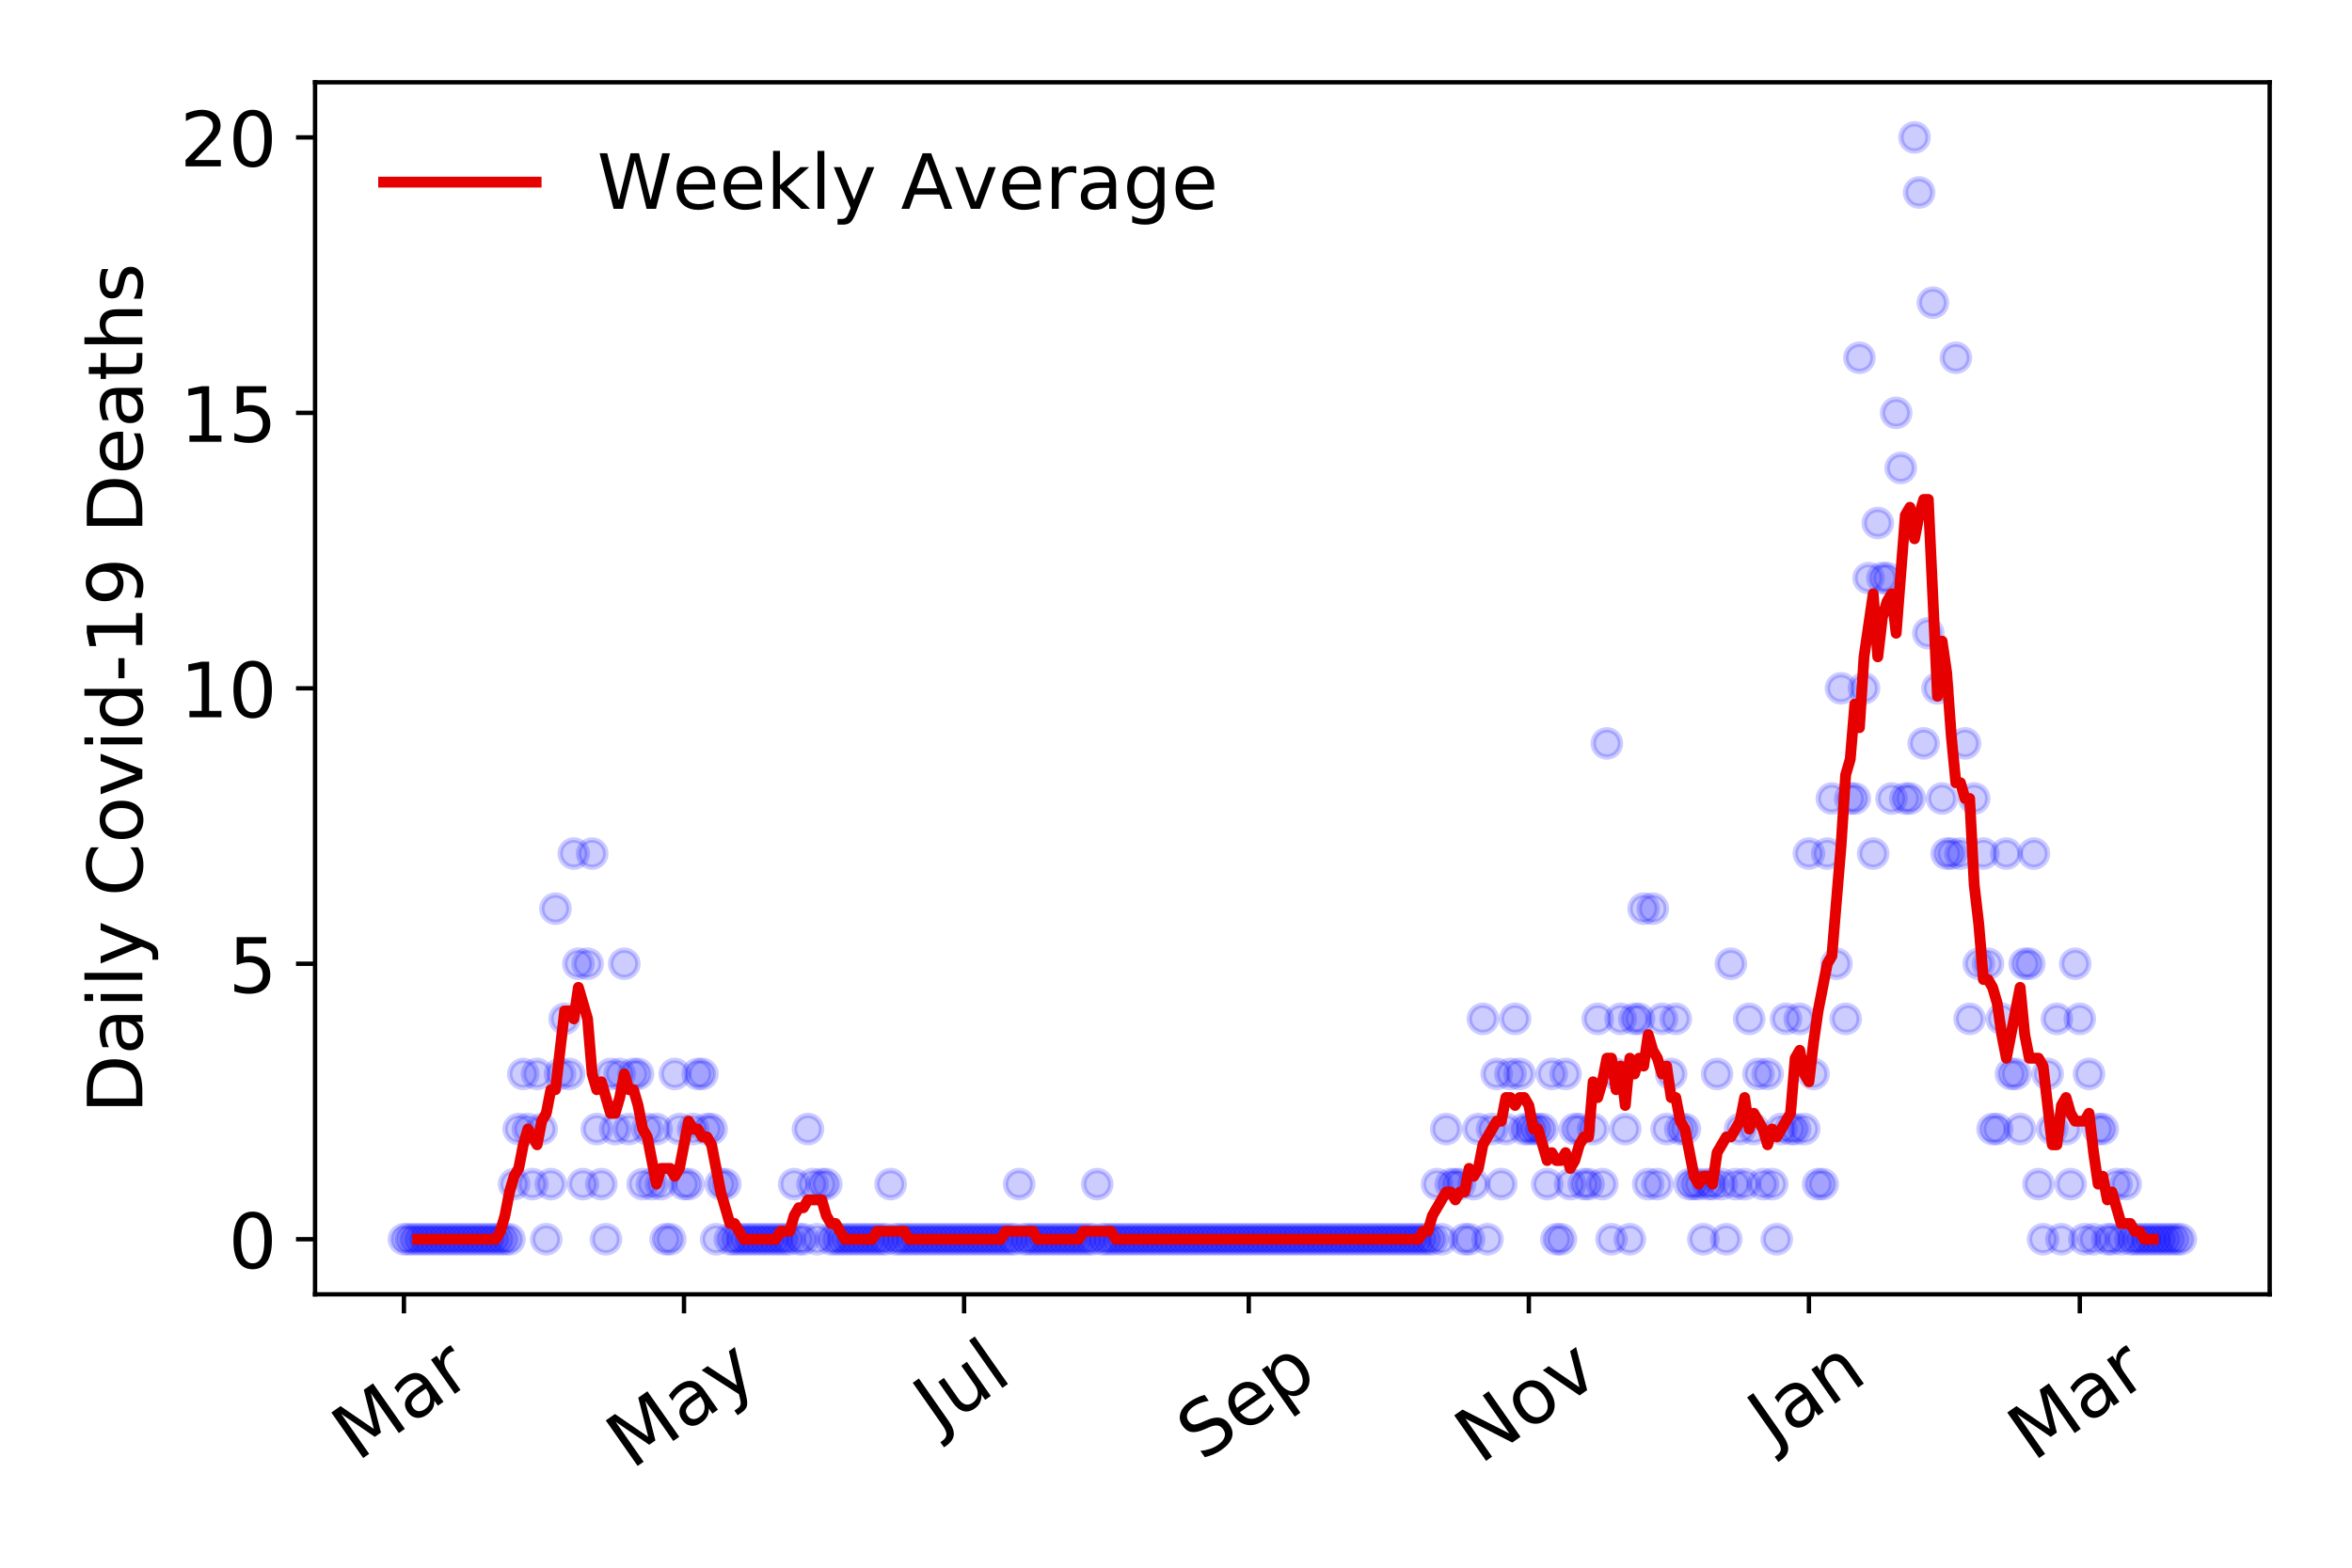 <?xml version="1.0" encoding="utf-8" standalone="no"?>
<!DOCTYPE svg PUBLIC "-//W3C//DTD SVG 1.1//EN"
  "http://www.w3.org/Graphics/SVG/1.1/DTD/svg11.dtd">
<!-- Created with matplotlib (https://matplotlib.org/) -->
<svg height="288pt" version="1.1" viewBox="0 0 432 288" width="432pt" xmlns="http://www.w3.org/2000/svg" xmlns:xlink="http://www.w3.org/1999/xlink">
 <defs>
  <style type="text/css">
*{stroke-linecap:butt;stroke-linejoin:round;}
  </style>
 </defs>
 <g id="figure_1">
  <g id="patch_1">
   <path d="M 0 288 
L 432 288 
L 432 0 
L 0 0 
z
" style="fill:#ffffff;"/>
  </g>
  <g id="axes_1">
   <g id="patch_2">
    <path d="M 57.87 237.778 
L 416.88 237.778 
L 416.88 15.12 
L 57.87 15.12 
z
" style="fill:#ffffff;"/>
   </g>
   <g id="matplotlib.axis_1">
    <g id="xtick_1">
     <g id="line2d_1">
      <defs>
       <path d="M 0 0 
L 0 3.5 
" id="mf3272818b1" style="stroke:#000000;stroke-width:0.8;"/>
      </defs>
      <g>
       <use style="stroke:#000000;stroke-width:0.8;" x="74.189" xlink:href="#mf3272818b1" y="237.778"/>
      </g>
     </g>
     <g id="text_1">
      <!-- Mar -->
      <defs>
       <path d="M 9.812 72.906 
L 24.516 72.906 
L 43.109 23.297 
L 61.812 72.906 
L 76.516 72.906 
L 76.516 0 
L 66.891 0 
L 66.891 64.016 
L 48.094 14.016 
L 38.188 14.016 
L 19.391 64.016 
L 19.391 0 
L 9.812 0 
z
" id="DejaVuSans-77"/>
       <path d="M 34.281 27.484 
Q 23.391 27.484 19.188 25 
Q 14.984 22.516 14.984 16.5 
Q 14.984 11.719 18.141 8.906 
Q 21.297 6.109 26.703 6.109 
Q 34.188 6.109 38.703 11.406 
Q 43.219 16.703 43.219 25.484 
L 43.219 27.484 
z
M 52.203 31.203 
L 52.203 0 
L 43.219 0 
L 43.219 8.297 
Q 40.141 3.328 35.547 0.953 
Q 30.953 -1.422 24.312 -1.422 
Q 15.922 -1.422 10.953 3.297 
Q 6 8.016 6 15.922 
Q 6 25.141 12.172 29.828 
Q 18.359 34.516 30.609 34.516 
L 43.219 34.516 
L 43.219 35.406 
Q 43.219 41.609 39.141 45 
Q 35.062 48.391 27.688 48.391 
Q 23 48.391 18.547 47.266 
Q 14.109 46.141 10.016 43.891 
L 10.016 52.203 
Q 14.938 54.109 19.578 55.047 
Q 24.219 56 28.609 56 
Q 40.484 56 46.344 49.844 
Q 52.203 43.703 52.203 31.203 
z
" id="DejaVuSans-97"/>
       <path d="M 41.109 46.297 
Q 39.594 47.172 37.812 47.578 
Q 36.031 48 33.891 48 
Q 26.266 48 22.188 43.047 
Q 18.109 38.094 18.109 28.812 
L 18.109 0 
L 9.078 0 
L 9.078 54.688 
L 18.109 54.688 
L 18.109 46.188 
Q 20.953 51.172 25.484 53.578 
Q 30.031 56 36.531 56 
Q 37.453 56 38.578 55.875 
Q 39.703 55.766 41.062 55.516 
z
" id="DejaVuSans-114"/>
      </defs>
      <g transform="translate(65.586 268.643)rotate(-35)scale(0.14 -0.14)">
       <use xlink:href="#DejaVuSans-77"/>
       <use x="86.279" xlink:href="#DejaVuSans-97"/>
       <use x="147.559" xlink:href="#DejaVuSans-114"/>
      </g>
     </g>
    </g>
    <g id="xtick_2">
     <g id="line2d_2">
      <g>
       <use style="stroke:#000000;stroke-width:0.8;" x="125.632" xlink:href="#mf3272818b1" y="237.778"/>
      </g>
     </g>
     <g id="text_2">
      <!-- May -->
      <defs>
       <path d="M 32.172 -5.078 
Q 28.375 -14.844 24.75 -17.812 
Q 21.141 -20.797 15.094 -20.797 
L 7.906 -20.797 
L 7.906 -13.281 
L 13.188 -13.281 
Q 16.891 -13.281 18.938 -11.516 
Q 21 -9.766 23.484 -3.219 
L 25.094 0.875 
L 2.984 54.688 
L 12.5 54.688 
L 29.594 11.922 
L 46.688 54.688 
L 56.203 54.688 
z
" id="DejaVuSans-121"/>
      </defs>
      <g transform="translate(115.993 270.094)rotate(-35)scale(0.14 -0.14)">
       <use xlink:href="#DejaVuSans-77"/>
       <use x="86.279" xlink:href="#DejaVuSans-97"/>
       <use x="147.559" xlink:href="#DejaVuSans-121"/>
      </g>
     </g>
    </g>
    <g id="xtick_3">
     <g id="line2d_3">
      <g>
       <use style="stroke:#000000;stroke-width:0.8;" x="177.076" xlink:href="#mf3272818b1" y="237.778"/>
      </g>
     </g>
     <g id="text_3">
      <!-- Jul -->
      <defs>
       <path d="M 9.812 72.906 
L 19.672 72.906 
L 19.672 5.078 
Q 19.672 -8.109 14.672 -14.062 
Q 9.672 -20.016 -1.422 -20.016 
L -5.172 -20.016 
L -5.172 -11.719 
L -2.094 -11.719 
Q 4.438 -11.719 7.125 -8.047 
Q 9.812 -4.391 9.812 5.078 
z
" id="DejaVuSans-74"/>
       <path d="M 8.5 21.578 
L 8.5 54.688 
L 17.484 54.688 
L 17.484 21.922 
Q 17.484 14.156 20.5 10.266 
Q 23.531 6.391 29.594 6.391 
Q 36.859 6.391 41.078 11.031 
Q 45.312 15.672 45.312 23.688 
L 45.312 54.688 
L 54.297 54.688 
L 54.297 0 
L 45.312 0 
L 45.312 8.406 
Q 42.047 3.422 37.719 1 
Q 33.406 -1.422 27.688 -1.422 
Q 18.266 -1.422 13.375 4.438 
Q 8.5 10.297 8.5 21.578 
z
M 31.109 56 
z
" id="DejaVuSans-117"/>
       <path d="M 9.422 75.984 
L 18.406 75.984 
L 18.406 0 
L 9.422 0 
z
" id="DejaVuSans-108"/>
      </defs>
      <g transform="translate(172.373 263.181)rotate(-35)scale(0.14 -0.14)">
       <use xlink:href="#DejaVuSans-74"/>
       <use x="29.492" xlink:href="#DejaVuSans-117"/>
       <use x="92.871" xlink:href="#DejaVuSans-108"/>
      </g>
     </g>
    </g>
    <g id="xtick_4">
     <g id="line2d_4">
      <g>
       <use style="stroke:#000000;stroke-width:0.8;" x="229.363" xlink:href="#mf3272818b1" y="237.778"/>
      </g>
     </g>
     <g id="text_4">
      <!-- Sep -->
      <defs>
       <path d="M 53.516 70.516 
L 53.516 60.891 
Q 47.906 63.578 42.922 64.891 
Q 37.938 66.219 33.297 66.219 
Q 25.25 66.219 20.875 63.094 
Q 16.5 59.969 16.5 54.203 
Q 16.5 49.359 19.406 46.891 
Q 22.312 44.438 30.422 42.922 
L 36.375 41.703 
Q 47.406 39.594 52.656 34.297 
Q 57.906 29 57.906 20.125 
Q 57.906 9.516 50.797 4.047 
Q 43.703 -1.422 29.984 -1.422 
Q 24.812 -1.422 18.969 -0.25 
Q 13.141 0.922 6.891 3.219 
L 6.891 13.375 
Q 12.891 10.016 18.656 8.297 
Q 24.422 6.594 29.984 6.594 
Q 38.422 6.594 43.016 9.906 
Q 47.609 13.234 47.609 19.391 
Q 47.609 24.75 44.312 27.781 
Q 41.016 30.812 33.5 32.328 
L 27.484 33.5 
Q 16.453 35.688 11.516 40.375 
Q 6.594 45.062 6.594 53.422 
Q 6.594 63.094 13.406 68.656 
Q 20.219 74.219 32.172 74.219 
Q 37.312 74.219 42.625 73.281 
Q 47.953 72.359 53.516 70.516 
z
" id="DejaVuSans-83"/>
       <path d="M 56.203 29.594 
L 56.203 25.203 
L 14.891 25.203 
Q 15.484 15.922 20.484 11.062 
Q 25.484 6.203 34.422 6.203 
Q 39.594 6.203 44.453 7.469 
Q 49.312 8.734 54.109 11.281 
L 54.109 2.781 
Q 49.266 0.734 44.188 -0.344 
Q 39.109 -1.422 33.891 -1.422 
Q 20.797 -1.422 13.156 6.188 
Q 5.516 13.812 5.516 26.812 
Q 5.516 40.234 12.766 48.109 
Q 20.016 56 32.328 56 
Q 43.359 56 49.781 48.891 
Q 56.203 41.797 56.203 29.594 
z
M 47.219 32.234 
Q 47.125 39.594 43.094 43.984 
Q 39.062 48.391 32.422 48.391 
Q 24.906 48.391 20.391 44.141 
Q 15.875 39.891 15.188 32.172 
z
" id="DejaVuSans-101"/>
       <path d="M 18.109 8.203 
L 18.109 -20.797 
L 9.078 -20.797 
L 9.078 54.688 
L 18.109 54.688 
L 18.109 46.391 
Q 20.953 51.266 25.266 53.625 
Q 29.594 56 35.594 56 
Q 45.562 56 51.781 48.094 
Q 58.016 40.188 58.016 27.297 
Q 58.016 14.406 51.781 6.484 
Q 45.562 -1.422 35.594 -1.422 
Q 29.594 -1.422 25.266 0.953 
Q 20.953 3.328 18.109 8.203 
z
M 48.688 27.297 
Q 48.688 37.203 44.609 42.844 
Q 40.531 48.484 33.406 48.484 
Q 26.266 48.484 22.188 42.844 
Q 18.109 37.203 18.109 27.297 
Q 18.109 17.391 22.188 11.75 
Q 26.266 6.109 33.406 6.109 
Q 40.531 6.109 44.609 11.75 
Q 48.688 17.391 48.688 27.297 
z
" id="DejaVuSans-112"/>
      </defs>
      <g transform="translate(220.77 268.629)rotate(-35)scale(0.14 -0.14)">
       <use xlink:href="#DejaVuSans-83"/>
       <use x="63.477" xlink:href="#DejaVuSans-101"/>
       <use x="125" xlink:href="#DejaVuSans-112"/>
      </g>
     </g>
    </g>
    <g id="xtick_5">
     <g id="line2d_5">
      <g>
       <use style="stroke:#000000;stroke-width:0.8;" x="280.807" xlink:href="#mf3272818b1" y="237.778"/>
      </g>
     </g>
     <g id="text_5">
      <!-- Nov -->
      <defs>
       <path d="M 9.812 72.906 
L 23.094 72.906 
L 55.422 11.922 
L 55.422 72.906 
L 64.984 72.906 
L 64.984 0 
L 51.703 0 
L 19.391 60.984 
L 19.391 0 
L 9.812 0 
z
" id="DejaVuSans-78"/>
       <path d="M 30.609 48.391 
Q 23.391 48.391 19.188 42.75 
Q 14.984 37.109 14.984 27.297 
Q 14.984 17.484 19.156 11.844 
Q 23.344 6.203 30.609 6.203 
Q 37.797 6.203 41.984 11.859 
Q 46.188 17.531 46.188 27.297 
Q 46.188 37.016 41.984 42.703 
Q 37.797 48.391 30.609 48.391 
z
M 30.609 56 
Q 42.328 56 49.016 48.375 
Q 55.719 40.766 55.719 27.297 
Q 55.719 13.875 49.016 6.219 
Q 42.328 -1.422 30.609 -1.422 
Q 18.844 -1.422 12.172 6.219 
Q 5.516 13.875 5.516 27.297 
Q 5.516 40.766 12.172 48.375 
Q 18.844 56 30.609 56 
z
" id="DejaVuSans-111"/>
       <path d="M 2.984 54.688 
L 12.5 54.688 
L 29.594 8.797 
L 46.688 54.688 
L 56.203 54.688 
L 35.688 0 
L 23.484 0 
z
" id="DejaVuSans-118"/>
      </defs>
      <g transform="translate(271.831 269.166)rotate(-35)scale(0.14 -0.14)">
       <use xlink:href="#DejaVuSans-78"/>
       <use x="74.805" xlink:href="#DejaVuSans-111"/>
       <use x="135.986" xlink:href="#DejaVuSans-118"/>
      </g>
     </g>
    </g>
    <g id="xtick_6">
     <g id="line2d_6">
      <g>
       <use style="stroke:#000000;stroke-width:0.8;" x="332.251" xlink:href="#mf3272818b1" y="237.778"/>
      </g>
     </g>
     <g id="text_6">
      <!-- Jan -->
      <defs>
       <path d="M 54.891 33.016 
L 54.891 0 
L 45.906 0 
L 45.906 32.719 
Q 45.906 40.484 42.875 44.328 
Q 39.844 48.188 33.797 48.188 
Q 26.516 48.188 22.312 43.547 
Q 18.109 38.922 18.109 30.906 
L 18.109 0 
L 9.078 0 
L 9.078 54.688 
L 18.109 54.688 
L 18.109 46.188 
Q 21.344 51.125 25.703 53.562 
Q 30.078 56 35.797 56 
Q 45.219 56 50.047 50.172 
Q 54.891 44.344 54.891 33.016 
z
" id="DejaVuSans-110"/>
      </defs>
      <g transform="translate(325.627 265.871)rotate(-35)scale(0.14 -0.14)">
       <use xlink:href="#DejaVuSans-74"/>
       <use x="29.492" xlink:href="#DejaVuSans-97"/>
       <use x="90.771" xlink:href="#DejaVuSans-110"/>
      </g>
     </g>
    </g>
    <g id="xtick_7">
     <g id="line2d_7">
      <g>
       <use style="stroke:#000000;stroke-width:0.8;" x="382.008" xlink:href="#mf3272818b1" y="237.778"/>
      </g>
     </g>
     <g id="text_7">
      <!-- Mar -->
      <g transform="translate(373.405 268.643)rotate(-35)scale(0.14 -0.14)">
       <use xlink:href="#DejaVuSans-77"/>
       <use x="86.279" xlink:href="#DejaVuSans-97"/>
       <use x="147.559" xlink:href="#DejaVuSans-114"/>
      </g>
     </g>
    </g>
   </g>
   <g id="matplotlib.axis_2">
    <g id="ytick_1">
     <g id="line2d_8">
      <defs>
       <path d="M 0 0 
L -3.5 0 
" id="macb3932ec5" style="stroke:#000000;stroke-width:0.8;"/>
      </defs>
      <g>
       <use style="stroke:#000000;stroke-width:0.8;" x="57.87" xlink:href="#macb3932ec5" y="227.657"/>
      </g>
     </g>
     <g id="text_8">
      <!-- 0 -->
      <defs>
       <path d="M 31.781 66.406 
Q 24.172 66.406 20.328 58.906 
Q 16.5 51.422 16.5 36.375 
Q 16.5 21.391 20.328 13.891 
Q 24.172 6.391 31.781 6.391 
Q 39.453 6.391 43.281 13.891 
Q 47.125 21.391 47.125 36.375 
Q 47.125 51.422 43.281 58.906 
Q 39.453 66.406 31.781 66.406 
z
M 31.781 74.219 
Q 44.047 74.219 50.516 64.516 
Q 56.984 54.828 56.984 36.375 
Q 56.984 17.969 50.516 8.266 
Q 44.047 -1.422 31.781 -1.422 
Q 19.531 -1.422 13.062 8.266 
Q 6.594 17.969 6.594 36.375 
Q 6.594 54.828 13.062 64.516 
Q 19.531 74.219 31.781 74.219 
z
" id="DejaVuSans-48"/>
      </defs>
      <g transform="translate(41.962 232.976)scale(0.14 -0.14)">
       <use xlink:href="#DejaVuSans-48"/>
      </g>
     </g>
    </g>
    <g id="ytick_2">
     <g id="line2d_9">
      <g>
       <use style="stroke:#000000;stroke-width:0.8;" x="57.87" xlink:href="#macb3932ec5" y="177.053"/>
      </g>
     </g>
     <g id="text_9">
      <!-- 5 -->
      <defs>
       <path d="M 10.797 72.906 
L 49.516 72.906 
L 49.516 64.594 
L 19.828 64.594 
L 19.828 46.734 
Q 21.969 47.469 24.109 47.828 
Q 26.266 48.188 28.422 48.188 
Q 40.625 48.188 47.75 41.5 
Q 54.891 34.812 54.891 23.391 
Q 54.891 11.625 47.562 5.094 
Q 40.234 -1.422 26.906 -1.422 
Q 22.312 -1.422 17.547 -0.641 
Q 12.797 0.141 7.719 1.703 
L 7.719 11.625 
Q 12.109 9.234 16.797 8.062 
Q 21.484 6.891 26.703 6.891 
Q 35.156 6.891 40.078 11.328 
Q 45.016 15.766 45.016 23.391 
Q 45.016 31 40.078 35.438 
Q 35.156 39.891 26.703 39.891 
Q 22.75 39.891 18.812 39.016 
Q 14.891 38.141 10.797 36.281 
z
" id="DejaVuSans-53"/>
      </defs>
      <g transform="translate(41.962 182.372)scale(0.14 -0.14)">
       <use xlink:href="#DejaVuSans-53"/>
      </g>
     </g>
    </g>
    <g id="ytick_3">
     <g id="line2d_10">
      <g>
       <use style="stroke:#000000;stroke-width:0.8;" x="57.87" xlink:href="#macb3932ec5" y="126.449"/>
      </g>
     </g>
     <g id="text_10">
      <!-- 10 -->
      <defs>
       <path d="M 12.406 8.297 
L 28.516 8.297 
L 28.516 63.922 
L 10.984 60.406 
L 10.984 69.391 
L 28.422 72.906 
L 38.281 72.906 
L 38.281 8.297 
L 54.391 8.297 
L 54.391 0 
L 12.406 0 
z
" id="DejaVuSans-49"/>
      </defs>
      <g transform="translate(33.055 131.768)scale(0.14 -0.14)">
       <use xlink:href="#DejaVuSans-49"/>
       <use x="63.623" xlink:href="#DejaVuSans-48"/>
      </g>
     </g>
    </g>
    <g id="ytick_4">
     <g id="line2d_11">
      <g>
       <use style="stroke:#000000;stroke-width:0.8;" x="57.87" xlink:href="#macb3932ec5" y="75.845"/>
      </g>
     </g>
     <g id="text_11">
      <!-- 15 -->
      <g transform="translate(33.055 81.164)scale(0.14 -0.14)">
       <use xlink:href="#DejaVuSans-49"/>
       <use x="63.623" xlink:href="#DejaVuSans-53"/>
      </g>
     </g>
    </g>
    <g id="ytick_5">
     <g id="line2d_12">
      <g>
       <use style="stroke:#000000;stroke-width:0.8;" x="57.87" xlink:href="#macb3932ec5" y="25.241"/>
      </g>
     </g>
     <g id="text_12">
      <!-- 20 -->
      <defs>
       <path d="M 19.188 8.297 
L 53.609 8.297 
L 53.609 0 
L 7.328 0 
L 7.328 8.297 
Q 12.938 14.109 22.625 23.891 
Q 32.328 33.688 34.812 36.531 
Q 39.547 41.844 41.422 45.531 
Q 43.312 49.219 43.312 52.781 
Q 43.312 58.594 39.234 62.25 
Q 35.156 65.922 28.609 65.922 
Q 23.969 65.922 18.812 64.312 
Q 13.672 62.703 7.812 59.422 
L 7.812 69.391 
Q 13.766 71.781 18.938 73 
Q 24.125 74.219 28.422 74.219 
Q 39.75 74.219 46.484 68.547 
Q 53.219 62.891 53.219 53.422 
Q 53.219 48.922 51.531 44.891 
Q 49.859 40.875 45.406 35.406 
Q 44.188 33.984 37.641 27.219 
Q 31.109 20.453 19.188 8.297 
z
" id="DejaVuSans-50"/>
      </defs>
      <g transform="translate(33.055 30.56)scale(0.14 -0.14)">
       <use xlink:href="#DejaVuSans-50"/>
       <use x="63.623" xlink:href="#DejaVuSans-48"/>
      </g>
     </g>
    </g>
    <g id="text_13">
     <!-- Daily Covid-19 Deaths -->
     <defs>
      <path d="M 19.672 64.797 
L 19.672 8.109 
L 31.594 8.109 
Q 46.688 8.109 53.688 14.938 
Q 60.688 21.781 60.688 36.531 
Q 60.688 51.172 53.688 57.984 
Q 46.688 64.797 31.594 64.797 
z
M 9.812 72.906 
L 30.078 72.906 
Q 51.266 72.906 61.172 64.094 
Q 71.094 55.281 71.094 36.531 
Q 71.094 17.672 61.125 8.828 
Q 51.172 0 30.078 0 
L 9.812 0 
z
" id="DejaVuSans-68"/>
      <path d="M 9.422 54.688 
L 18.406 54.688 
L 18.406 0 
L 9.422 0 
z
M 9.422 75.984 
L 18.406 75.984 
L 18.406 64.594 
L 9.422 64.594 
z
" id="DejaVuSans-105"/>
      <path id="DejaVuSans-32"/>
      <path d="M 64.406 67.281 
L 64.406 56.891 
Q 59.422 61.531 53.781 63.812 
Q 48.141 66.109 41.797 66.109 
Q 29.297 66.109 22.656 58.469 
Q 16.016 50.828 16.016 36.375 
Q 16.016 21.969 22.656 14.328 
Q 29.297 6.688 41.797 6.688 
Q 48.141 6.688 53.781 8.984 
Q 59.422 11.281 64.406 15.922 
L 64.406 5.609 
Q 59.234 2.094 53.438 0.328 
Q 47.656 -1.422 41.219 -1.422 
Q 24.656 -1.422 15.125 8.703 
Q 5.609 18.844 5.609 36.375 
Q 5.609 53.953 15.125 64.078 
Q 24.656 74.219 41.219 74.219 
Q 47.75 74.219 53.531 72.484 
Q 59.328 70.75 64.406 67.281 
z
" id="DejaVuSans-67"/>
      <path d="M 45.406 46.391 
L 45.406 75.984 
L 54.391 75.984 
L 54.391 0 
L 45.406 0 
L 45.406 8.203 
Q 42.578 3.328 38.25 0.953 
Q 33.938 -1.422 27.875 -1.422 
Q 17.969 -1.422 11.734 6.484 
Q 5.516 14.406 5.516 27.297 
Q 5.516 40.188 11.734 48.094 
Q 17.969 56 27.875 56 
Q 33.938 56 38.25 53.625 
Q 42.578 51.266 45.406 46.391 
z
M 14.797 27.297 
Q 14.797 17.391 18.875 11.75 
Q 22.953 6.109 30.078 6.109 
Q 37.203 6.109 41.297 11.75 
Q 45.406 17.391 45.406 27.297 
Q 45.406 37.203 41.297 42.844 
Q 37.203 48.484 30.078 48.484 
Q 22.953 48.484 18.875 42.844 
Q 14.797 37.203 14.797 27.297 
z
" id="DejaVuSans-100"/>
      <path d="M 4.891 31.391 
L 31.203 31.391 
L 31.203 23.391 
L 4.891 23.391 
z
" id="DejaVuSans-45"/>
      <path d="M 10.984 1.516 
L 10.984 10.5 
Q 14.703 8.734 18.5 7.812 
Q 22.312 6.891 25.984 6.891 
Q 35.75 6.891 40.891 13.453 
Q 46.047 20.016 46.781 33.406 
Q 43.953 29.203 39.594 26.953 
Q 35.25 24.703 29.984 24.703 
Q 19.047 24.703 12.672 31.312 
Q 6.297 37.938 6.297 49.422 
Q 6.297 60.641 12.938 67.422 
Q 19.578 74.219 30.609 74.219 
Q 43.266 74.219 49.922 64.516 
Q 56.594 54.828 56.594 36.375 
Q 56.594 19.141 48.406 8.859 
Q 40.234 -1.422 26.422 -1.422 
Q 22.703 -1.422 18.891 -0.688 
Q 15.094 0.047 10.984 1.516 
z
M 30.609 32.422 
Q 37.25 32.422 41.125 36.953 
Q 45.016 41.5 45.016 49.422 
Q 45.016 57.281 41.125 61.844 
Q 37.25 66.406 30.609 66.406 
Q 23.969 66.406 20.094 61.844 
Q 16.219 57.281 16.219 49.422 
Q 16.219 41.5 20.094 36.953 
Q 23.969 32.422 30.609 32.422 
z
" id="DejaVuSans-57"/>
      <path d="M 18.312 70.219 
L 18.312 54.688 
L 36.812 54.688 
L 36.812 47.703 
L 18.312 47.703 
L 18.312 18.016 
Q 18.312 11.328 20.141 9.422 
Q 21.969 7.516 27.594 7.516 
L 36.812 7.516 
L 36.812 0 
L 27.594 0 
Q 17.188 0 13.234 3.875 
Q 9.281 7.766 9.281 18.016 
L 9.281 47.703 
L 2.688 47.703 
L 2.688 54.688 
L 9.281 54.688 
L 9.281 70.219 
z
" id="DejaVuSans-116"/>
      <path d="M 54.891 33.016 
L 54.891 0 
L 45.906 0 
L 45.906 32.719 
Q 45.906 40.484 42.875 44.328 
Q 39.844 48.188 33.797 48.188 
Q 26.516 48.188 22.312 43.547 
Q 18.109 38.922 18.109 30.906 
L 18.109 0 
L 9.078 0 
L 9.078 75.984 
L 18.109 75.984 
L 18.109 46.188 
Q 21.344 51.125 25.703 53.562 
Q 30.078 56 35.797 56 
Q 45.219 56 50.047 50.172 
Q 54.891 44.344 54.891 33.016 
z
" id="DejaVuSans-104"/>
      <path d="M 44.281 53.078 
L 44.281 44.578 
Q 40.484 46.531 36.375 47.5 
Q 32.281 48.484 27.875 48.484 
Q 21.188 48.484 17.844 46.438 
Q 14.5 44.391 14.5 40.281 
Q 14.5 37.156 16.891 35.375 
Q 19.281 33.594 26.516 31.984 
L 29.594 31.297 
Q 39.156 29.25 43.188 25.516 
Q 47.219 21.781 47.219 15.094 
Q 47.219 7.469 41.188 3.016 
Q 35.156 -1.422 24.609 -1.422 
Q 20.219 -1.422 15.453 -0.562 
Q 10.688 0.297 5.422 2 
L 5.422 11.281 
Q 10.406 8.688 15.234 7.391 
Q 20.062 6.109 24.812 6.109 
Q 31.156 6.109 34.562 8.281 
Q 37.984 10.453 37.984 14.406 
Q 37.984 18.062 35.516 20.016 
Q 33.062 21.969 24.703 23.781 
L 21.578 24.516 
Q 13.234 26.266 9.516 29.906 
Q 5.812 33.547 5.812 39.891 
Q 5.812 47.609 11.281 51.797 
Q 16.75 56 26.812 56 
Q 31.781 56 36.172 55.266 
Q 40.578 54.547 44.281 53.078 
z
" id="DejaVuSans-115"/>
     </defs>
     <g transform="translate(26.143 204.56)rotate(-90)scale(0.14 -0.14)">
      <use xlink:href="#DejaVuSans-68"/>
      <use x="77.002" xlink:href="#DejaVuSans-97"/>
      <use x="138.281" xlink:href="#DejaVuSans-105"/>
      <use x="166.064" xlink:href="#DejaVuSans-108"/>
      <use x="193.848" xlink:href="#DejaVuSans-121"/>
      <use x="253.027" xlink:href="#DejaVuSans-32"/>
      <use x="284.814" xlink:href="#DejaVuSans-67"/>
      <use x="354.639" xlink:href="#DejaVuSans-111"/>
      <use x="415.82" xlink:href="#DejaVuSans-118"/>
      <use x="475" xlink:href="#DejaVuSans-105"/>
      <use x="502.783" xlink:href="#DejaVuSans-100"/>
      <use x="566.26" xlink:href="#DejaVuSans-45"/>
      <use x="602.344" xlink:href="#DejaVuSans-49"/>
      <use x="665.967" xlink:href="#DejaVuSans-57"/>
      <use x="729.59" xlink:href="#DejaVuSans-32"/>
      <use x="761.377" xlink:href="#DejaVuSans-68"/>
      <use x="838.379" xlink:href="#DejaVuSans-101"/>
      <use x="899.902" xlink:href="#DejaVuSans-97"/>
      <use x="961.182" xlink:href="#DejaVuSans-116"/>
      <use x="1000.391" xlink:href="#DejaVuSans-104"/>
      <use x="1063.77" xlink:href="#DejaVuSans-115"/>
     </g>
    </g>
   </g>
   <g id="line2d_13">
    <defs>
     <path d="M 0 2.5 
C 0.663 2.5 1.299 2.237 1.768 1.768 
C 2.237 1.299 2.5 0.663 2.5 0 
C 2.5 -0.663 2.237 -1.299 1.768 -1.768 
C 1.299 -2.237 0.663 -2.5 0 -2.5 
C -0.663 -2.5 -1.299 -2.237 -1.768 -1.768 
C -2.237 -1.299 -2.5 -0.663 -2.5 0 
C -2.5 0.663 -2.237 1.299 -1.768 1.768 
C -1.299 2.237 -0.663 2.5 0 2.5 
z
" id="mf3f0a48b7b" style="stroke:#0000ff;stroke-opacity:0.2;"/>
    </defs>
    <g clip-path="url(#p33f873167b)">
     <use style="fill:#0000ff;fill-opacity:0.2;stroke:#0000ff;stroke-opacity:0.2;" x="74.189" xlink:href="#mf3f0a48b7b" y="227.657"/>
     <use style="fill:#0000ff;fill-opacity:0.2;stroke:#0000ff;stroke-opacity:0.2;" x="75.032" xlink:href="#mf3f0a48b7b" y="227.657"/>
     <use style="fill:#0000ff;fill-opacity:0.2;stroke:#0000ff;stroke-opacity:0.2;" x="75.875" xlink:href="#mf3f0a48b7b" y="227.657"/>
     <use style="fill:#0000ff;fill-opacity:0.2;stroke:#0000ff;stroke-opacity:0.2;" x="76.719" xlink:href="#mf3f0a48b7b" y="227.657"/>
     <use style="fill:#0000ff;fill-opacity:0.2;stroke:#0000ff;stroke-opacity:0.2;" x="77.562" xlink:href="#mf3f0a48b7b" y="227.657"/>
     <use style="fill:#0000ff;fill-opacity:0.2;stroke:#0000ff;stroke-opacity:0.2;" x="78.405" xlink:href="#mf3f0a48b7b" y="227.657"/>
     <use style="fill:#0000ff;fill-opacity:0.2;stroke:#0000ff;stroke-opacity:0.2;" x="79.249" xlink:href="#mf3f0a48b7b" y="227.657"/>
     <use style="fill:#0000ff;fill-opacity:0.2;stroke:#0000ff;stroke-opacity:0.2;" x="80.092" xlink:href="#mf3f0a48b7b" y="227.657"/>
     <use style="fill:#0000ff;fill-opacity:0.2;stroke:#0000ff;stroke-opacity:0.2;" x="80.935" xlink:href="#mf3f0a48b7b" y="227.657"/>
     <use style="fill:#0000ff;fill-opacity:0.2;stroke:#0000ff;stroke-opacity:0.2;" x="81.779" xlink:href="#mf3f0a48b7b" y="227.657"/>
     <use style="fill:#0000ff;fill-opacity:0.2;stroke:#0000ff;stroke-opacity:0.2;" x="82.622" xlink:href="#mf3f0a48b7b" y="227.657"/>
     <use style="fill:#0000ff;fill-opacity:0.2;stroke:#0000ff;stroke-opacity:0.2;" x="83.465" xlink:href="#mf3f0a48b7b" y="227.657"/>
     <use style="fill:#0000ff;fill-opacity:0.2;stroke:#0000ff;stroke-opacity:0.2;" x="84.309" xlink:href="#mf3f0a48b7b" y="227.657"/>
     <use style="fill:#0000ff;fill-opacity:0.2;stroke:#0000ff;stroke-opacity:0.2;" x="85.152" xlink:href="#mf3f0a48b7b" y="227.657"/>
     <use style="fill:#0000ff;fill-opacity:0.2;stroke:#0000ff;stroke-opacity:0.2;" x="85.995" xlink:href="#mf3f0a48b7b" y="227.657"/>
     <use style="fill:#0000ff;fill-opacity:0.2;stroke:#0000ff;stroke-opacity:0.2;" x="86.839" xlink:href="#mf3f0a48b7b" y="227.657"/>
     <use style="fill:#0000ff;fill-opacity:0.2;stroke:#0000ff;stroke-opacity:0.2;" x="87.682" xlink:href="#mf3f0a48b7b" y="227.657"/>
     <use style="fill:#0000ff;fill-opacity:0.2;stroke:#0000ff;stroke-opacity:0.2;" x="88.525" xlink:href="#mf3f0a48b7b" y="227.657"/>
     <use style="fill:#0000ff;fill-opacity:0.2;stroke:#0000ff;stroke-opacity:0.2;" x="89.369" xlink:href="#mf3f0a48b7b" y="227.657"/>
     <use style="fill:#0000ff;fill-opacity:0.2;stroke:#0000ff;stroke-opacity:0.2;" x="90.212" xlink:href="#mf3f0a48b7b" y="227.657"/>
     <use style="fill:#0000ff;fill-opacity:0.2;stroke:#0000ff;stroke-opacity:0.2;" x="91.055" xlink:href="#mf3f0a48b7b" y="227.657"/>
     <use style="fill:#0000ff;fill-opacity:0.2;stroke:#0000ff;stroke-opacity:0.2;" x="91.899" xlink:href="#mf3f0a48b7b" y="227.657"/>
     <use style="fill:#0000ff;fill-opacity:0.2;stroke:#0000ff;stroke-opacity:0.2;" x="92.742" xlink:href="#mf3f0a48b7b" y="227.657"/>
     <use style="fill:#0000ff;fill-opacity:0.2;stroke:#0000ff;stroke-opacity:0.2;" x="93.585" xlink:href="#mf3f0a48b7b" y="227.657"/>
     <use style="fill:#0000ff;fill-opacity:0.2;stroke:#0000ff;stroke-opacity:0.2;" x="94.429" xlink:href="#mf3f0a48b7b" y="217.537"/>
     <use style="fill:#0000ff;fill-opacity:0.2;stroke:#0000ff;stroke-opacity:0.2;" x="95.272" xlink:href="#mf3f0a48b7b" y="207.416"/>
     <use style="fill:#0000ff;fill-opacity:0.2;stroke:#0000ff;stroke-opacity:0.2;" x="96.115" xlink:href="#mf3f0a48b7b" y="197.295"/>
     <use style="fill:#0000ff;fill-opacity:0.2;stroke:#0000ff;stroke-opacity:0.2;" x="96.959" xlink:href="#mf3f0a48b7b" y="207.416"/>
     <use style="fill:#0000ff;fill-opacity:0.2;stroke:#0000ff;stroke-opacity:0.2;" x="97.802" xlink:href="#mf3f0a48b7b" y="217.537"/>
     <use style="fill:#0000ff;fill-opacity:0.2;stroke:#0000ff;stroke-opacity:0.2;" x="98.646" xlink:href="#mf3f0a48b7b" y="197.295"/>
     <use style="fill:#0000ff;fill-opacity:0.2;stroke:#0000ff;stroke-opacity:0.2;" x="99.489" xlink:href="#mf3f0a48b7b" y="207.416"/>
     <use style="fill:#0000ff;fill-opacity:0.2;stroke:#0000ff;stroke-opacity:0.2;" x="100.332" xlink:href="#mf3f0a48b7b" y="227.657"/>
     <use style="fill:#0000ff;fill-opacity:0.2;stroke:#0000ff;stroke-opacity:0.2;" x="101.176" xlink:href="#mf3f0a48b7b" y="217.537"/>
     <use style="fill:#0000ff;fill-opacity:0.2;stroke:#0000ff;stroke-opacity:0.2;" x="102.019" xlink:href="#mf3f0a48b7b" y="166.932"/>
     <use style="fill:#0000ff;fill-opacity:0.2;stroke:#0000ff;stroke-opacity:0.2;" x="102.862" xlink:href="#mf3f0a48b7b" y="197.295"/>
     <use style="fill:#0000ff;fill-opacity:0.2;stroke:#0000ff;stroke-opacity:0.2;" x="103.706" xlink:href="#mf3f0a48b7b" y="187.174"/>
     <use style="fill:#0000ff;fill-opacity:0.2;stroke:#0000ff;stroke-opacity:0.2;" x="104.549" xlink:href="#mf3f0a48b7b" y="197.295"/>
     <use style="fill:#0000ff;fill-opacity:0.2;stroke:#0000ff;stroke-opacity:0.2;" x="105.392" xlink:href="#mf3f0a48b7b" y="156.812"/>
     <use style="fill:#0000ff;fill-opacity:0.2;stroke:#0000ff;stroke-opacity:0.2;" x="106.236" xlink:href="#mf3f0a48b7b" y="177.053"/>
     <use style="fill:#0000ff;fill-opacity:0.2;stroke:#0000ff;stroke-opacity:0.2;" x="107.079" xlink:href="#mf3f0a48b7b" y="217.537"/>
     <use style="fill:#0000ff;fill-opacity:0.2;stroke:#0000ff;stroke-opacity:0.2;" x="107.922" xlink:href="#mf3f0a48b7b" y="177.053"/>
     <use style="fill:#0000ff;fill-opacity:0.2;stroke:#0000ff;stroke-opacity:0.2;" x="108.766" xlink:href="#mf3f0a48b7b" y="156.812"/>
     <use style="fill:#0000ff;fill-opacity:0.2;stroke:#0000ff;stroke-opacity:0.2;" x="109.609" xlink:href="#mf3f0a48b7b" y="207.416"/>
     <use style="fill:#0000ff;fill-opacity:0.2;stroke:#0000ff;stroke-opacity:0.2;" x="110.452" xlink:href="#mf3f0a48b7b" y="217.537"/>
     <use style="fill:#0000ff;fill-opacity:0.2;stroke:#0000ff;stroke-opacity:0.2;" x="111.296" xlink:href="#mf3f0a48b7b" y="227.657"/>
     <use style="fill:#0000ff;fill-opacity:0.2;stroke:#0000ff;stroke-opacity:0.2;" x="112.139" xlink:href="#mf3f0a48b7b" y="197.295"/>
     <use style="fill:#0000ff;fill-opacity:0.2;stroke:#0000ff;stroke-opacity:0.2;" x="112.982" xlink:href="#mf3f0a48b7b" y="207.416"/>
     <use style="fill:#0000ff;fill-opacity:0.2;stroke:#0000ff;stroke-opacity:0.2;" x="113.826" xlink:href="#mf3f0a48b7b" y="197.295"/>
     <use style="fill:#0000ff;fill-opacity:0.2;stroke:#0000ff;stroke-opacity:0.2;" x="114.669" xlink:href="#mf3f0a48b7b" y="177.053"/>
     <use style="fill:#0000ff;fill-opacity:0.2;stroke:#0000ff;stroke-opacity:0.2;" x="115.512" xlink:href="#mf3f0a48b7b" y="207.416"/>
     <use style="fill:#0000ff;fill-opacity:0.2;stroke:#0000ff;stroke-opacity:0.2;" x="116.356" xlink:href="#mf3f0a48b7b" y="197.295"/>
     <use style="fill:#0000ff;fill-opacity:0.2;stroke:#0000ff;stroke-opacity:0.2;" x="117.199" xlink:href="#mf3f0a48b7b" y="197.295"/>
     <use style="fill:#0000ff;fill-opacity:0.2;stroke:#0000ff;stroke-opacity:0.2;" x="118.042" xlink:href="#mf3f0a48b7b" y="217.537"/>
     <use style="fill:#0000ff;fill-opacity:0.2;stroke:#0000ff;stroke-opacity:0.2;" x="118.886" xlink:href="#mf3f0a48b7b" y="207.416"/>
     <use style="fill:#0000ff;fill-opacity:0.2;stroke:#0000ff;stroke-opacity:0.2;" x="119.729" xlink:href="#mf3f0a48b7b" y="217.537"/>
     <use style="fill:#0000ff;fill-opacity:0.2;stroke:#0000ff;stroke-opacity:0.2;" x="120.572" xlink:href="#mf3f0a48b7b" y="207.416"/>
     <use style="fill:#0000ff;fill-opacity:0.2;stroke:#0000ff;stroke-opacity:0.2;" x="121.416" xlink:href="#mf3f0a48b7b" y="217.537"/>
     <use style="fill:#0000ff;fill-opacity:0.2;stroke:#0000ff;stroke-opacity:0.2;" x="122.259" xlink:href="#mf3f0a48b7b" y="227.657"/>
     <use style="fill:#0000ff;fill-opacity:0.2;stroke:#0000ff;stroke-opacity:0.2;" x="123.102" xlink:href="#mf3f0a48b7b" y="227.657"/>
     <use style="fill:#0000ff;fill-opacity:0.2;stroke:#0000ff;stroke-opacity:0.2;" x="123.946" xlink:href="#mf3f0a48b7b" y="197.295"/>
     <use style="fill:#0000ff;fill-opacity:0.2;stroke:#0000ff;stroke-opacity:0.2;" x="124.789" xlink:href="#mf3f0a48b7b" y="207.416"/>
     <use style="fill:#0000ff;fill-opacity:0.2;stroke:#0000ff;stroke-opacity:0.2;" x="125.632" xlink:href="#mf3f0a48b7b" y="217.537"/>
     <use style="fill:#0000ff;fill-opacity:0.2;stroke:#0000ff;stroke-opacity:0.2;" x="126.476" xlink:href="#mf3f0a48b7b" y="217.537"/>
     <use style="fill:#0000ff;fill-opacity:0.2;stroke:#0000ff;stroke-opacity:0.2;" x="127.319" xlink:href="#mf3f0a48b7b" y="207.416"/>
     <use style="fill:#0000ff;fill-opacity:0.2;stroke:#0000ff;stroke-opacity:0.2;" x="128.162" xlink:href="#mf3f0a48b7b" y="197.295"/>
     <use style="fill:#0000ff;fill-opacity:0.2;stroke:#0000ff;stroke-opacity:0.2;" x="129.006" xlink:href="#mf3f0a48b7b" y="197.295"/>
     <use style="fill:#0000ff;fill-opacity:0.2;stroke:#0000ff;stroke-opacity:0.2;" x="129.849" xlink:href="#mf3f0a48b7b" y="207.416"/>
     <use style="fill:#0000ff;fill-opacity:0.2;stroke:#0000ff;stroke-opacity:0.2;" x="130.692" xlink:href="#mf3f0a48b7b" y="207.416"/>
     <use style="fill:#0000ff;fill-opacity:0.2;stroke:#0000ff;stroke-opacity:0.2;" x="131.536" xlink:href="#mf3f0a48b7b" y="227.657"/>
     <use style="fill:#0000ff;fill-opacity:0.2;stroke:#0000ff;stroke-opacity:0.2;" x="132.379" xlink:href="#mf3f0a48b7b" y="217.537"/>
     <use style="fill:#0000ff;fill-opacity:0.2;stroke:#0000ff;stroke-opacity:0.2;" x="133.222" xlink:href="#mf3f0a48b7b" y="217.537"/>
     <use style="fill:#0000ff;fill-opacity:0.2;stroke:#0000ff;stroke-opacity:0.2;" x="134.066" xlink:href="#mf3f0a48b7b" y="227.657"/>
     <use style="fill:#0000ff;fill-opacity:0.2;stroke:#0000ff;stroke-opacity:0.2;" x="134.909" xlink:href="#mf3f0a48b7b" y="227.657"/>
     <use style="fill:#0000ff;fill-opacity:0.2;stroke:#0000ff;stroke-opacity:0.2;" x="135.752" xlink:href="#mf3f0a48b7b" y="227.657"/>
     <use style="fill:#0000ff;fill-opacity:0.2;stroke:#0000ff;stroke-opacity:0.2;" x="136.596" xlink:href="#mf3f0a48b7b" y="227.657"/>
     <use style="fill:#0000ff;fill-opacity:0.2;stroke:#0000ff;stroke-opacity:0.2;" x="137.439" xlink:href="#mf3f0a48b7b" y="227.657"/>
     <use style="fill:#0000ff;fill-opacity:0.2;stroke:#0000ff;stroke-opacity:0.2;" x="138.283" xlink:href="#mf3f0a48b7b" y="227.657"/>
     <use style="fill:#0000ff;fill-opacity:0.2;stroke:#0000ff;stroke-opacity:0.2;" x="139.126" xlink:href="#mf3f0a48b7b" y="227.657"/>
     <use style="fill:#0000ff;fill-opacity:0.2;stroke:#0000ff;stroke-opacity:0.2;" x="139.969" xlink:href="#mf3f0a48b7b" y="227.657"/>
     <use style="fill:#0000ff;fill-opacity:0.2;stroke:#0000ff;stroke-opacity:0.2;" x="140.813" xlink:href="#mf3f0a48b7b" y="227.657"/>
     <use style="fill:#0000ff;fill-opacity:0.2;stroke:#0000ff;stroke-opacity:0.2;" x="141.656" xlink:href="#mf3f0a48b7b" y="227.657"/>
     <use style="fill:#0000ff;fill-opacity:0.2;stroke:#0000ff;stroke-opacity:0.2;" x="142.499" xlink:href="#mf3f0a48b7b" y="227.657"/>
     <use style="fill:#0000ff;fill-opacity:0.2;stroke:#0000ff;stroke-opacity:0.2;" x="143.343" xlink:href="#mf3f0a48b7b" y="227.657"/>
     <use style="fill:#0000ff;fill-opacity:0.2;stroke:#0000ff;stroke-opacity:0.2;" x="144.186" xlink:href="#mf3f0a48b7b" y="227.657"/>
     <use style="fill:#0000ff;fill-opacity:0.2;stroke:#0000ff;stroke-opacity:0.2;" x="145.029" xlink:href="#mf3f0a48b7b" y="227.657"/>
     <use style="fill:#0000ff;fill-opacity:0.2;stroke:#0000ff;stroke-opacity:0.2;" x="145.873" xlink:href="#mf3f0a48b7b" y="217.537"/>
     <use style="fill:#0000ff;fill-opacity:0.2;stroke:#0000ff;stroke-opacity:0.2;" x="146.716" xlink:href="#mf3f0a48b7b" y="227.657"/>
     <use style="fill:#0000ff;fill-opacity:0.2;stroke:#0000ff;stroke-opacity:0.2;" x="147.559" xlink:href="#mf3f0a48b7b" y="227.657"/>
     <use style="fill:#0000ff;fill-opacity:0.2;stroke:#0000ff;stroke-opacity:0.2;" x="148.403" xlink:href="#mf3f0a48b7b" y="207.416"/>
     <use style="fill:#0000ff;fill-opacity:0.2;stroke:#0000ff;stroke-opacity:0.2;" x="149.246" xlink:href="#mf3f0a48b7b" y="217.537"/>
     <use style="fill:#0000ff;fill-opacity:0.2;stroke:#0000ff;stroke-opacity:0.2;" x="150.089" xlink:href="#mf3f0a48b7b" y="227.657"/>
     <use style="fill:#0000ff;fill-opacity:0.2;stroke:#0000ff;stroke-opacity:0.2;" x="150.933" xlink:href="#mf3f0a48b7b" y="217.537"/>
     <use style="fill:#0000ff;fill-opacity:0.2;stroke:#0000ff;stroke-opacity:0.2;" x="151.776" xlink:href="#mf3f0a48b7b" y="217.537"/>
     <use style="fill:#0000ff;fill-opacity:0.2;stroke:#0000ff;stroke-opacity:0.2;" x="152.619" xlink:href="#mf3f0a48b7b" y="227.657"/>
     <use style="fill:#0000ff;fill-opacity:0.2;stroke:#0000ff;stroke-opacity:0.2;" x="153.463" xlink:href="#mf3f0a48b7b" y="227.657"/>
     <use style="fill:#0000ff;fill-opacity:0.2;stroke:#0000ff;stroke-opacity:0.2;" x="154.306" xlink:href="#mf3f0a48b7b" y="227.657"/>
     <use style="fill:#0000ff;fill-opacity:0.2;stroke:#0000ff;stroke-opacity:0.2;" x="155.149" xlink:href="#mf3f0a48b7b" y="227.657"/>
     <use style="fill:#0000ff;fill-opacity:0.2;stroke:#0000ff;stroke-opacity:0.2;" x="155.993" xlink:href="#mf3f0a48b7b" y="227.657"/>
     <use style="fill:#0000ff;fill-opacity:0.2;stroke:#0000ff;stroke-opacity:0.2;" x="156.836" xlink:href="#mf3f0a48b7b" y="227.657"/>
     <use style="fill:#0000ff;fill-opacity:0.2;stroke:#0000ff;stroke-opacity:0.2;" x="157.679" xlink:href="#mf3f0a48b7b" y="227.657"/>
     <use style="fill:#0000ff;fill-opacity:0.2;stroke:#0000ff;stroke-opacity:0.2;" x="158.523" xlink:href="#mf3f0a48b7b" y="227.657"/>
     <use style="fill:#0000ff;fill-opacity:0.2;stroke:#0000ff;stroke-opacity:0.2;" x="159.366" xlink:href="#mf3f0a48b7b" y="227.657"/>
     <use style="fill:#0000ff;fill-opacity:0.2;stroke:#0000ff;stroke-opacity:0.2;" x="160.209" xlink:href="#mf3f0a48b7b" y="227.657"/>
     <use style="fill:#0000ff;fill-opacity:0.2;stroke:#0000ff;stroke-opacity:0.2;" x="161.053" xlink:href="#mf3f0a48b7b" y="227.657"/>
     <use style="fill:#0000ff;fill-opacity:0.2;stroke:#0000ff;stroke-opacity:0.2;" x="161.896" xlink:href="#mf3f0a48b7b" y="227.657"/>
     <use style="fill:#0000ff;fill-opacity:0.2;stroke:#0000ff;stroke-opacity:0.2;" x="162.739" xlink:href="#mf3f0a48b7b" y="227.657"/>
     <use style="fill:#0000ff;fill-opacity:0.2;stroke:#0000ff;stroke-opacity:0.2;" x="163.583" xlink:href="#mf3f0a48b7b" y="217.537"/>
     <use style="fill:#0000ff;fill-opacity:0.2;stroke:#0000ff;stroke-opacity:0.2;" x="164.426" xlink:href="#mf3f0a48b7b" y="227.657"/>
     <use style="fill:#0000ff;fill-opacity:0.2;stroke:#0000ff;stroke-opacity:0.2;" x="165.269" xlink:href="#mf3f0a48b7b" y="227.657"/>
     <use style="fill:#0000ff;fill-opacity:0.2;stroke:#0000ff;stroke-opacity:0.2;" x="166.113" xlink:href="#mf3f0a48b7b" y="227.657"/>
     <use style="fill:#0000ff;fill-opacity:0.2;stroke:#0000ff;stroke-opacity:0.2;" x="166.956" xlink:href="#mf3f0a48b7b" y="227.657"/>
     <use style="fill:#0000ff;fill-opacity:0.2;stroke:#0000ff;stroke-opacity:0.2;" x="167.799" xlink:href="#mf3f0a48b7b" y="227.657"/>
     <use style="fill:#0000ff;fill-opacity:0.2;stroke:#0000ff;stroke-opacity:0.2;" x="168.643" xlink:href="#mf3f0a48b7b" y="227.657"/>
     <use style="fill:#0000ff;fill-opacity:0.2;stroke:#0000ff;stroke-opacity:0.2;" x="169.486" xlink:href="#mf3f0a48b7b" y="227.657"/>
     <use style="fill:#0000ff;fill-opacity:0.2;stroke:#0000ff;stroke-opacity:0.2;" x="170.329" xlink:href="#mf3f0a48b7b" y="227.657"/>
     <use style="fill:#0000ff;fill-opacity:0.2;stroke:#0000ff;stroke-opacity:0.2;" x="171.173" xlink:href="#mf3f0a48b7b" y="227.657"/>
     <use style="fill:#0000ff;fill-opacity:0.2;stroke:#0000ff;stroke-opacity:0.2;" x="172.016" xlink:href="#mf3f0a48b7b" y="227.657"/>
     <use style="fill:#0000ff;fill-opacity:0.2;stroke:#0000ff;stroke-opacity:0.2;" x="172.859" xlink:href="#mf3f0a48b7b" y="227.657"/>
     <use style="fill:#0000ff;fill-opacity:0.2;stroke:#0000ff;stroke-opacity:0.2;" x="173.703" xlink:href="#mf3f0a48b7b" y="227.657"/>
     <use style="fill:#0000ff;fill-opacity:0.2;stroke:#0000ff;stroke-opacity:0.2;" x="174.546" xlink:href="#mf3f0a48b7b" y="227.657"/>
     <use style="fill:#0000ff;fill-opacity:0.2;stroke:#0000ff;stroke-opacity:0.2;" x="175.389" xlink:href="#mf3f0a48b7b" y="227.657"/>
     <use style="fill:#0000ff;fill-opacity:0.2;stroke:#0000ff;stroke-opacity:0.2;" x="176.233" xlink:href="#mf3f0a48b7b" y="227.657"/>
     <use style="fill:#0000ff;fill-opacity:0.2;stroke:#0000ff;stroke-opacity:0.2;" x="177.076" xlink:href="#mf3f0a48b7b" y="227.657"/>
     <use style="fill:#0000ff;fill-opacity:0.2;stroke:#0000ff;stroke-opacity:0.2;" x="177.92" xlink:href="#mf3f0a48b7b" y="227.657"/>
     <use style="fill:#0000ff;fill-opacity:0.2;stroke:#0000ff;stroke-opacity:0.2;" x="178.763" xlink:href="#mf3f0a48b7b" y="227.657"/>
     <use style="fill:#0000ff;fill-opacity:0.2;stroke:#0000ff;stroke-opacity:0.2;" x="179.606" xlink:href="#mf3f0a48b7b" y="227.657"/>
     <use style="fill:#0000ff;fill-opacity:0.2;stroke:#0000ff;stroke-opacity:0.2;" x="180.45" xlink:href="#mf3f0a48b7b" y="227.657"/>
     <use style="fill:#0000ff;fill-opacity:0.2;stroke:#0000ff;stroke-opacity:0.2;" x="181.293" xlink:href="#mf3f0a48b7b" y="227.657"/>
     <use style="fill:#0000ff;fill-opacity:0.2;stroke:#0000ff;stroke-opacity:0.2;" x="182.136" xlink:href="#mf3f0a48b7b" y="227.657"/>
     <use style="fill:#0000ff;fill-opacity:0.2;stroke:#0000ff;stroke-opacity:0.2;" x="182.98" xlink:href="#mf3f0a48b7b" y="227.657"/>
     <use style="fill:#0000ff;fill-opacity:0.2;stroke:#0000ff;stroke-opacity:0.2;" x="183.823" xlink:href="#mf3f0a48b7b" y="227.657"/>
     <use style="fill:#0000ff;fill-opacity:0.2;stroke:#0000ff;stroke-opacity:0.2;" x="184.666" xlink:href="#mf3f0a48b7b" y="227.657"/>
     <use style="fill:#0000ff;fill-opacity:0.2;stroke:#0000ff;stroke-opacity:0.2;" x="185.51" xlink:href="#mf3f0a48b7b" y="227.657"/>
     <use style="fill:#0000ff;fill-opacity:0.2;stroke:#0000ff;stroke-opacity:0.2;" x="186.353" xlink:href="#mf3f0a48b7b" y="227.657"/>
     <use style="fill:#0000ff;fill-opacity:0.2;stroke:#0000ff;stroke-opacity:0.2;" x="187.196" xlink:href="#mf3f0a48b7b" y="217.537"/>
     <use style="fill:#0000ff;fill-opacity:0.2;stroke:#0000ff;stroke-opacity:0.2;" x="188.04" xlink:href="#mf3f0a48b7b" y="227.657"/>
     <use style="fill:#0000ff;fill-opacity:0.2;stroke:#0000ff;stroke-opacity:0.2;" x="188.883" xlink:href="#mf3f0a48b7b" y="227.657"/>
     <use style="fill:#0000ff;fill-opacity:0.2;stroke:#0000ff;stroke-opacity:0.2;" x="189.726" xlink:href="#mf3f0a48b7b" y="227.657"/>
     <use style="fill:#0000ff;fill-opacity:0.2;stroke:#0000ff;stroke-opacity:0.2;" x="190.57" xlink:href="#mf3f0a48b7b" y="227.657"/>
     <use style="fill:#0000ff;fill-opacity:0.2;stroke:#0000ff;stroke-opacity:0.2;" x="191.413" xlink:href="#mf3f0a48b7b" y="227.657"/>
     <use style="fill:#0000ff;fill-opacity:0.2;stroke:#0000ff;stroke-opacity:0.2;" x="192.256" xlink:href="#mf3f0a48b7b" y="227.657"/>
     <use style="fill:#0000ff;fill-opacity:0.2;stroke:#0000ff;stroke-opacity:0.2;" x="193.1" xlink:href="#mf3f0a48b7b" y="227.657"/>
     <use style="fill:#0000ff;fill-opacity:0.2;stroke:#0000ff;stroke-opacity:0.2;" x="193.943" xlink:href="#mf3f0a48b7b" y="227.657"/>
     <use style="fill:#0000ff;fill-opacity:0.2;stroke:#0000ff;stroke-opacity:0.2;" x="194.786" xlink:href="#mf3f0a48b7b" y="227.657"/>
     <use style="fill:#0000ff;fill-opacity:0.2;stroke:#0000ff;stroke-opacity:0.2;" x="195.63" xlink:href="#mf3f0a48b7b" y="227.657"/>
     <use style="fill:#0000ff;fill-opacity:0.2;stroke:#0000ff;stroke-opacity:0.2;" x="196.473" xlink:href="#mf3f0a48b7b" y="227.657"/>
     <use style="fill:#0000ff;fill-opacity:0.2;stroke:#0000ff;stroke-opacity:0.2;" x="197.316" xlink:href="#mf3f0a48b7b" y="227.657"/>
     <use style="fill:#0000ff;fill-opacity:0.2;stroke:#0000ff;stroke-opacity:0.2;" x="198.16" xlink:href="#mf3f0a48b7b" y="227.657"/>
     <use style="fill:#0000ff;fill-opacity:0.2;stroke:#0000ff;stroke-opacity:0.2;" x="199.003" xlink:href="#mf3f0a48b7b" y="227.657"/>
     <use style="fill:#0000ff;fill-opacity:0.2;stroke:#0000ff;stroke-opacity:0.2;" x="199.846" xlink:href="#mf3f0a48b7b" y="227.657"/>
     <use style="fill:#0000ff;fill-opacity:0.2;stroke:#0000ff;stroke-opacity:0.2;" x="200.69" xlink:href="#mf3f0a48b7b" y="227.657"/>
     <use style="fill:#0000ff;fill-opacity:0.2;stroke:#0000ff;stroke-opacity:0.2;" x="201.533" xlink:href="#mf3f0a48b7b" y="217.537"/>
     <use style="fill:#0000ff;fill-opacity:0.2;stroke:#0000ff;stroke-opacity:0.2;" x="202.376" xlink:href="#mf3f0a48b7b" y="227.657"/>
     <use style="fill:#0000ff;fill-opacity:0.2;stroke:#0000ff;stroke-opacity:0.2;" x="203.22" xlink:href="#mf3f0a48b7b" y="227.657"/>
     <use style="fill:#0000ff;fill-opacity:0.2;stroke:#0000ff;stroke-opacity:0.2;" x="204.063" xlink:href="#mf3f0a48b7b" y="227.657"/>
     <use style="fill:#0000ff;fill-opacity:0.2;stroke:#0000ff;stroke-opacity:0.2;" x="204.906" xlink:href="#mf3f0a48b7b" y="227.657"/>
     <use style="fill:#0000ff;fill-opacity:0.2;stroke:#0000ff;stroke-opacity:0.2;" x="205.75" xlink:href="#mf3f0a48b7b" y="227.657"/>
     <use style="fill:#0000ff;fill-opacity:0.2;stroke:#0000ff;stroke-opacity:0.2;" x="206.593" xlink:href="#mf3f0a48b7b" y="227.657"/>
     <use style="fill:#0000ff;fill-opacity:0.2;stroke:#0000ff;stroke-opacity:0.2;" x="207.436" xlink:href="#mf3f0a48b7b" y="227.657"/>
     <use style="fill:#0000ff;fill-opacity:0.2;stroke:#0000ff;stroke-opacity:0.2;" x="208.28" xlink:href="#mf3f0a48b7b" y="227.657"/>
     <use style="fill:#0000ff;fill-opacity:0.2;stroke:#0000ff;stroke-opacity:0.2;" x="209.123" xlink:href="#mf3f0a48b7b" y="227.657"/>
     <use style="fill:#0000ff;fill-opacity:0.2;stroke:#0000ff;stroke-opacity:0.2;" x="209.966" xlink:href="#mf3f0a48b7b" y="227.657"/>
     <use style="fill:#0000ff;fill-opacity:0.2;stroke:#0000ff;stroke-opacity:0.2;" x="210.81" xlink:href="#mf3f0a48b7b" y="227.657"/>
     <use style="fill:#0000ff;fill-opacity:0.2;stroke:#0000ff;stroke-opacity:0.2;" x="211.653" xlink:href="#mf3f0a48b7b" y="227.657"/>
     <use style="fill:#0000ff;fill-opacity:0.2;stroke:#0000ff;stroke-opacity:0.2;" x="212.496" xlink:href="#mf3f0a48b7b" y="227.657"/>
     <use style="fill:#0000ff;fill-opacity:0.2;stroke:#0000ff;stroke-opacity:0.2;" x="213.34" xlink:href="#mf3f0a48b7b" y="227.657"/>
     <use style="fill:#0000ff;fill-opacity:0.2;stroke:#0000ff;stroke-opacity:0.2;" x="214.183" xlink:href="#mf3f0a48b7b" y="227.657"/>
     <use style="fill:#0000ff;fill-opacity:0.2;stroke:#0000ff;stroke-opacity:0.2;" x="215.026" xlink:href="#mf3f0a48b7b" y="227.657"/>
     <use style="fill:#0000ff;fill-opacity:0.2;stroke:#0000ff;stroke-opacity:0.2;" x="215.87" xlink:href="#mf3f0a48b7b" y="227.657"/>
     <use style="fill:#0000ff;fill-opacity:0.2;stroke:#0000ff;stroke-opacity:0.2;" x="216.713" xlink:href="#mf3f0a48b7b" y="227.657"/>
     <use style="fill:#0000ff;fill-opacity:0.2;stroke:#0000ff;stroke-opacity:0.2;" x="217.557" xlink:href="#mf3f0a48b7b" y="227.657"/>
     <use style="fill:#0000ff;fill-opacity:0.2;stroke:#0000ff;stroke-opacity:0.2;" x="218.4" xlink:href="#mf3f0a48b7b" y="227.657"/>
     <use style="fill:#0000ff;fill-opacity:0.2;stroke:#0000ff;stroke-opacity:0.2;" x="219.243" xlink:href="#mf3f0a48b7b" y="227.657"/>
     <use style="fill:#0000ff;fill-opacity:0.2;stroke:#0000ff;stroke-opacity:0.2;" x="220.087" xlink:href="#mf3f0a48b7b" y="227.657"/>
     <use style="fill:#0000ff;fill-opacity:0.2;stroke:#0000ff;stroke-opacity:0.2;" x="220.93" xlink:href="#mf3f0a48b7b" y="227.657"/>
     <use style="fill:#0000ff;fill-opacity:0.2;stroke:#0000ff;stroke-opacity:0.2;" x="221.773" xlink:href="#mf3f0a48b7b" y="227.657"/>
     <use style="fill:#0000ff;fill-opacity:0.2;stroke:#0000ff;stroke-opacity:0.2;" x="222.617" xlink:href="#mf3f0a48b7b" y="227.657"/>
     <use style="fill:#0000ff;fill-opacity:0.2;stroke:#0000ff;stroke-opacity:0.2;" x="223.46" xlink:href="#mf3f0a48b7b" y="227.657"/>
     <use style="fill:#0000ff;fill-opacity:0.2;stroke:#0000ff;stroke-opacity:0.2;" x="224.303" xlink:href="#mf3f0a48b7b" y="227.657"/>
     <use style="fill:#0000ff;fill-opacity:0.2;stroke:#0000ff;stroke-opacity:0.2;" x="225.147" xlink:href="#mf3f0a48b7b" y="227.657"/>
     <use style="fill:#0000ff;fill-opacity:0.2;stroke:#0000ff;stroke-opacity:0.2;" x="225.99" xlink:href="#mf3f0a48b7b" y="227.657"/>
     <use style="fill:#0000ff;fill-opacity:0.2;stroke:#0000ff;stroke-opacity:0.2;" x="226.833" xlink:href="#mf3f0a48b7b" y="227.657"/>
     <use style="fill:#0000ff;fill-opacity:0.2;stroke:#0000ff;stroke-opacity:0.2;" x="227.677" xlink:href="#mf3f0a48b7b" y="227.657"/>
     <use style="fill:#0000ff;fill-opacity:0.2;stroke:#0000ff;stroke-opacity:0.2;" x="228.52" xlink:href="#mf3f0a48b7b" y="227.657"/>
     <use style="fill:#0000ff;fill-opacity:0.2;stroke:#0000ff;stroke-opacity:0.2;" x="229.363" xlink:href="#mf3f0a48b7b" y="227.657"/>
     <use style="fill:#0000ff;fill-opacity:0.2;stroke:#0000ff;stroke-opacity:0.2;" x="230.207" xlink:href="#mf3f0a48b7b" y="227.657"/>
     <use style="fill:#0000ff;fill-opacity:0.2;stroke:#0000ff;stroke-opacity:0.2;" x="231.05" xlink:href="#mf3f0a48b7b" y="227.657"/>
     <use style="fill:#0000ff;fill-opacity:0.2;stroke:#0000ff;stroke-opacity:0.2;" x="231.893" xlink:href="#mf3f0a48b7b" y="227.657"/>
     <use style="fill:#0000ff;fill-opacity:0.2;stroke:#0000ff;stroke-opacity:0.2;" x="232.737" xlink:href="#mf3f0a48b7b" y="227.657"/>
     <use style="fill:#0000ff;fill-opacity:0.2;stroke:#0000ff;stroke-opacity:0.2;" x="233.58" xlink:href="#mf3f0a48b7b" y="227.657"/>
     <use style="fill:#0000ff;fill-opacity:0.2;stroke:#0000ff;stroke-opacity:0.2;" x="234.423" xlink:href="#mf3f0a48b7b" y="227.657"/>
     <use style="fill:#0000ff;fill-opacity:0.2;stroke:#0000ff;stroke-opacity:0.2;" x="235.267" xlink:href="#mf3f0a48b7b" y="227.657"/>
     <use style="fill:#0000ff;fill-opacity:0.2;stroke:#0000ff;stroke-opacity:0.2;" x="236.11" xlink:href="#mf3f0a48b7b" y="227.657"/>
     <use style="fill:#0000ff;fill-opacity:0.2;stroke:#0000ff;stroke-opacity:0.2;" x="236.953" xlink:href="#mf3f0a48b7b" y="227.657"/>
     <use style="fill:#0000ff;fill-opacity:0.2;stroke:#0000ff;stroke-opacity:0.2;" x="237.797" xlink:href="#mf3f0a48b7b" y="227.657"/>
     <use style="fill:#0000ff;fill-opacity:0.2;stroke:#0000ff;stroke-opacity:0.2;" x="238.64" xlink:href="#mf3f0a48b7b" y="227.657"/>
     <use style="fill:#0000ff;fill-opacity:0.2;stroke:#0000ff;stroke-opacity:0.2;" x="239.483" xlink:href="#mf3f0a48b7b" y="227.657"/>
     <use style="fill:#0000ff;fill-opacity:0.2;stroke:#0000ff;stroke-opacity:0.2;" x="240.327" xlink:href="#mf3f0a48b7b" y="227.657"/>
     <use style="fill:#0000ff;fill-opacity:0.2;stroke:#0000ff;stroke-opacity:0.2;" x="241.17" xlink:href="#mf3f0a48b7b" y="227.657"/>
     <use style="fill:#0000ff;fill-opacity:0.2;stroke:#0000ff;stroke-opacity:0.2;" x="242.013" xlink:href="#mf3f0a48b7b" y="227.657"/>
     <use style="fill:#0000ff;fill-opacity:0.2;stroke:#0000ff;stroke-opacity:0.2;" x="242.857" xlink:href="#mf3f0a48b7b" y="227.657"/>
     <use style="fill:#0000ff;fill-opacity:0.2;stroke:#0000ff;stroke-opacity:0.2;" x="243.7" xlink:href="#mf3f0a48b7b" y="227.657"/>
     <use style="fill:#0000ff;fill-opacity:0.2;stroke:#0000ff;stroke-opacity:0.2;" x="244.543" xlink:href="#mf3f0a48b7b" y="227.657"/>
     <use style="fill:#0000ff;fill-opacity:0.2;stroke:#0000ff;stroke-opacity:0.2;" x="245.387" xlink:href="#mf3f0a48b7b" y="227.657"/>
     <use style="fill:#0000ff;fill-opacity:0.2;stroke:#0000ff;stroke-opacity:0.2;" x="246.23" xlink:href="#mf3f0a48b7b" y="227.657"/>
     <use style="fill:#0000ff;fill-opacity:0.2;stroke:#0000ff;stroke-opacity:0.2;" x="247.073" xlink:href="#mf3f0a48b7b" y="227.657"/>
     <use style="fill:#0000ff;fill-opacity:0.2;stroke:#0000ff;stroke-opacity:0.2;" x="247.917" xlink:href="#mf3f0a48b7b" y="227.657"/>
     <use style="fill:#0000ff;fill-opacity:0.2;stroke:#0000ff;stroke-opacity:0.2;" x="248.76" xlink:href="#mf3f0a48b7b" y="227.657"/>
     <use style="fill:#0000ff;fill-opacity:0.2;stroke:#0000ff;stroke-opacity:0.2;" x="249.603" xlink:href="#mf3f0a48b7b" y="227.657"/>
     <use style="fill:#0000ff;fill-opacity:0.2;stroke:#0000ff;stroke-opacity:0.2;" x="250.447" xlink:href="#mf3f0a48b7b" y="227.657"/>
     <use style="fill:#0000ff;fill-opacity:0.2;stroke:#0000ff;stroke-opacity:0.2;" x="251.29" xlink:href="#mf3f0a48b7b" y="227.657"/>
     <use style="fill:#0000ff;fill-opacity:0.2;stroke:#0000ff;stroke-opacity:0.2;" x="252.133" xlink:href="#mf3f0a48b7b" y="227.657"/>
     <use style="fill:#0000ff;fill-opacity:0.2;stroke:#0000ff;stroke-opacity:0.2;" x="252.977" xlink:href="#mf3f0a48b7b" y="227.657"/>
     <use style="fill:#0000ff;fill-opacity:0.2;stroke:#0000ff;stroke-opacity:0.2;" x="253.82" xlink:href="#mf3f0a48b7b" y="227.657"/>
     <use style="fill:#0000ff;fill-opacity:0.2;stroke:#0000ff;stroke-opacity:0.2;" x="254.663" xlink:href="#mf3f0a48b7b" y="227.657"/>
     <use style="fill:#0000ff;fill-opacity:0.2;stroke:#0000ff;stroke-opacity:0.2;" x="255.507" xlink:href="#mf3f0a48b7b" y="227.657"/>
     <use style="fill:#0000ff;fill-opacity:0.2;stroke:#0000ff;stroke-opacity:0.2;" x="256.35" xlink:href="#mf3f0a48b7b" y="227.657"/>
     <use style="fill:#0000ff;fill-opacity:0.2;stroke:#0000ff;stroke-opacity:0.2;" x="257.193" xlink:href="#mf3f0a48b7b" y="227.657"/>
     <use style="fill:#0000ff;fill-opacity:0.2;stroke:#0000ff;stroke-opacity:0.2;" x="258.037" xlink:href="#mf3f0a48b7b" y="227.657"/>
     <use style="fill:#0000ff;fill-opacity:0.2;stroke:#0000ff;stroke-opacity:0.2;" x="258.88" xlink:href="#mf3f0a48b7b" y="227.657"/>
     <use style="fill:#0000ff;fill-opacity:0.2;stroke:#0000ff;stroke-opacity:0.2;" x="259.724" xlink:href="#mf3f0a48b7b" y="227.657"/>
     <use style="fill:#0000ff;fill-opacity:0.2;stroke:#0000ff;stroke-opacity:0.2;" x="260.567" xlink:href="#mf3f0a48b7b" y="227.657"/>
     <use style="fill:#0000ff;fill-opacity:0.2;stroke:#0000ff;stroke-opacity:0.2;" x="261.41" xlink:href="#mf3f0a48b7b" y="227.657"/>
     <use style="fill:#0000ff;fill-opacity:0.2;stroke:#0000ff;stroke-opacity:0.2;" x="262.254" xlink:href="#mf3f0a48b7b" y="227.657"/>
     <use style="fill:#0000ff;fill-opacity:0.2;stroke:#0000ff;stroke-opacity:0.2;" x="263.097" xlink:href="#mf3f0a48b7b" y="227.657"/>
     <use style="fill:#0000ff;fill-opacity:0.2;stroke:#0000ff;stroke-opacity:0.2;" x="263.94" xlink:href="#mf3f0a48b7b" y="217.537"/>
     <use style="fill:#0000ff;fill-opacity:0.2;stroke:#0000ff;stroke-opacity:0.2;" x="264.784" xlink:href="#mf3f0a48b7b" y="227.657"/>
     <use style="fill:#0000ff;fill-opacity:0.2;stroke:#0000ff;stroke-opacity:0.2;" x="265.627" xlink:href="#mf3f0a48b7b" y="207.416"/>
     <use style="fill:#0000ff;fill-opacity:0.2;stroke:#0000ff;stroke-opacity:0.2;" x="266.47" xlink:href="#mf3f0a48b7b" y="217.537"/>
     <use style="fill:#0000ff;fill-opacity:0.2;stroke:#0000ff;stroke-opacity:0.2;" x="267.314" xlink:href="#mf3f0a48b7b" y="217.537"/>
     <use style="fill:#0000ff;fill-opacity:0.2;stroke:#0000ff;stroke-opacity:0.2;" x="268.157" xlink:href="#mf3f0a48b7b" y="217.537"/>
     <use style="fill:#0000ff;fill-opacity:0.2;stroke:#0000ff;stroke-opacity:0.2;" x="269" xlink:href="#mf3f0a48b7b" y="227.657"/>
     <use style="fill:#0000ff;fill-opacity:0.2;stroke:#0000ff;stroke-opacity:0.2;" x="269.844" xlink:href="#mf3f0a48b7b" y="227.657"/>
     <use style="fill:#0000ff;fill-opacity:0.2;stroke:#0000ff;stroke-opacity:0.2;" x="270.687" xlink:href="#mf3f0a48b7b" y="217.537"/>
     <use style="fill:#0000ff;fill-opacity:0.2;stroke:#0000ff;stroke-opacity:0.2;" x="271.53" xlink:href="#mf3f0a48b7b" y="207.416"/>
     <use style="fill:#0000ff;fill-opacity:0.2;stroke:#0000ff;stroke-opacity:0.2;" x="272.374" xlink:href="#mf3f0a48b7b" y="187.174"/>
     <use style="fill:#0000ff;fill-opacity:0.2;stroke:#0000ff;stroke-opacity:0.2;" x="273.217" xlink:href="#mf3f0a48b7b" y="227.657"/>
     <use style="fill:#0000ff;fill-opacity:0.2;stroke:#0000ff;stroke-opacity:0.2;" x="274.06" xlink:href="#mf3f0a48b7b" y="207.416"/>
     <use style="fill:#0000ff;fill-opacity:0.2;stroke:#0000ff;stroke-opacity:0.2;" x="274.904" xlink:href="#mf3f0a48b7b" y="197.295"/>
     <use style="fill:#0000ff;fill-opacity:0.2;stroke:#0000ff;stroke-opacity:0.2;" x="275.747" xlink:href="#mf3f0a48b7b" y="217.537"/>
     <use style="fill:#0000ff;fill-opacity:0.2;stroke:#0000ff;stroke-opacity:0.2;" x="276.59" xlink:href="#mf3f0a48b7b" y="207.416"/>
     <use style="fill:#0000ff;fill-opacity:0.2;stroke:#0000ff;stroke-opacity:0.2;" x="277.434" xlink:href="#mf3f0a48b7b" y="197.295"/>
     <use style="fill:#0000ff;fill-opacity:0.2;stroke:#0000ff;stroke-opacity:0.2;" x="278.277" xlink:href="#mf3f0a48b7b" y="187.174"/>
     <use style="fill:#0000ff;fill-opacity:0.2;stroke:#0000ff;stroke-opacity:0.2;" x="279.12" xlink:href="#mf3f0a48b7b" y="197.295"/>
     <use style="fill:#0000ff;fill-opacity:0.2;stroke:#0000ff;stroke-opacity:0.2;" x="279.964" xlink:href="#mf3f0a48b7b" y="207.416"/>
     <use style="fill:#0000ff;fill-opacity:0.2;stroke:#0000ff;stroke-opacity:0.2;" x="280.807" xlink:href="#mf3f0a48b7b" y="207.416"/>
     <use style="fill:#0000ff;fill-opacity:0.2;stroke:#0000ff;stroke-opacity:0.2;" x="281.65" xlink:href="#mf3f0a48b7b" y="207.416"/>
     <use style="fill:#0000ff;fill-opacity:0.2;stroke:#0000ff;stroke-opacity:0.2;" x="282.494" xlink:href="#mf3f0a48b7b" y="207.416"/>
     <use style="fill:#0000ff;fill-opacity:0.2;stroke:#0000ff;stroke-opacity:0.2;" x="283.337" xlink:href="#mf3f0a48b7b" y="207.416"/>
     <use style="fill:#0000ff;fill-opacity:0.2;stroke:#0000ff;stroke-opacity:0.2;" x="284.18" xlink:href="#mf3f0a48b7b" y="217.537"/>
     <use style="fill:#0000ff;fill-opacity:0.2;stroke:#0000ff;stroke-opacity:0.2;" x="285.024" xlink:href="#mf3f0a48b7b" y="197.295"/>
     <use style="fill:#0000ff;fill-opacity:0.2;stroke:#0000ff;stroke-opacity:0.2;" x="285.867" xlink:href="#mf3f0a48b7b" y="227.657"/>
     <use style="fill:#0000ff;fill-opacity:0.2;stroke:#0000ff;stroke-opacity:0.2;" x="286.71" xlink:href="#mf3f0a48b7b" y="227.657"/>
     <use style="fill:#0000ff;fill-opacity:0.2;stroke:#0000ff;stroke-opacity:0.2;" x="287.554" xlink:href="#mf3f0a48b7b" y="197.295"/>
     <use style="fill:#0000ff;fill-opacity:0.2;stroke:#0000ff;stroke-opacity:0.2;" x="288.397" xlink:href="#mf3f0a48b7b" y="217.537"/>
     <use style="fill:#0000ff;fill-opacity:0.2;stroke:#0000ff;stroke-opacity:0.2;" x="289.24" xlink:href="#mf3f0a48b7b" y="207.416"/>
     <use style="fill:#0000ff;fill-opacity:0.2;stroke:#0000ff;stroke-opacity:0.2;" x="290.084" xlink:href="#mf3f0a48b7b" y="207.416"/>
     <use style="fill:#0000ff;fill-opacity:0.2;stroke:#0000ff;stroke-opacity:0.2;" x="290.927" xlink:href="#mf3f0a48b7b" y="217.537"/>
     <use style="fill:#0000ff;fill-opacity:0.2;stroke:#0000ff;stroke-opacity:0.2;" x="291.77" xlink:href="#mf3f0a48b7b" y="217.537"/>
     <use style="fill:#0000ff;fill-opacity:0.2;stroke:#0000ff;stroke-opacity:0.2;" x="292.614" xlink:href="#mf3f0a48b7b" y="207.416"/>
     <use style="fill:#0000ff;fill-opacity:0.2;stroke:#0000ff;stroke-opacity:0.2;" x="293.457" xlink:href="#mf3f0a48b7b" y="187.174"/>
     <use style="fill:#0000ff;fill-opacity:0.2;stroke:#0000ff;stroke-opacity:0.2;" x="294.3" xlink:href="#mf3f0a48b7b" y="217.537"/>
     <use style="fill:#0000ff;fill-opacity:0.2;stroke:#0000ff;stroke-opacity:0.2;" x="295.144" xlink:href="#mf3f0a48b7b" y="136.57"/>
     <use style="fill:#0000ff;fill-opacity:0.2;stroke:#0000ff;stroke-opacity:0.2;" x="295.987" xlink:href="#mf3f0a48b7b" y="227.657"/>
     <use style="fill:#0000ff;fill-opacity:0.2;stroke:#0000ff;stroke-opacity:0.2;" x="296.83" xlink:href="#mf3f0a48b7b" y="197.295"/>
     <use style="fill:#0000ff;fill-opacity:0.2;stroke:#0000ff;stroke-opacity:0.2;" x="297.674" xlink:href="#mf3f0a48b7b" y="187.174"/>
     <use style="fill:#0000ff;fill-opacity:0.2;stroke:#0000ff;stroke-opacity:0.2;" x="298.517" xlink:href="#mf3f0a48b7b" y="207.416"/>
     <use style="fill:#0000ff;fill-opacity:0.2;stroke:#0000ff;stroke-opacity:0.2;" x="299.361" xlink:href="#mf3f0a48b7b" y="227.657"/>
     <use style="fill:#0000ff;fill-opacity:0.2;stroke:#0000ff;stroke-opacity:0.2;" x="300.204" xlink:href="#mf3f0a48b7b" y="187.174"/>
     <use style="fill:#0000ff;fill-opacity:0.2;stroke:#0000ff;stroke-opacity:0.2;" x="301.047" xlink:href="#mf3f0a48b7b" y="187.174"/>
     <use style="fill:#0000ff;fill-opacity:0.2;stroke:#0000ff;stroke-opacity:0.2;" x="301.891" xlink:href="#mf3f0a48b7b" y="166.932"/>
     <use style="fill:#0000ff;fill-opacity:0.2;stroke:#0000ff;stroke-opacity:0.2;" x="302.734" xlink:href="#mf3f0a48b7b" y="217.537"/>
     <use style="fill:#0000ff;fill-opacity:0.2;stroke:#0000ff;stroke-opacity:0.2;" x="303.577" xlink:href="#mf3f0a48b7b" y="166.932"/>
     <use style="fill:#0000ff;fill-opacity:0.2;stroke:#0000ff;stroke-opacity:0.2;" x="304.421" xlink:href="#mf3f0a48b7b" y="217.537"/>
     <use style="fill:#0000ff;fill-opacity:0.2;stroke:#0000ff;stroke-opacity:0.2;" x="305.264" xlink:href="#mf3f0a48b7b" y="187.174"/>
     <use style="fill:#0000ff;fill-opacity:0.2;stroke:#0000ff;stroke-opacity:0.2;" x="306.107" xlink:href="#mf3f0a48b7b" y="207.416"/>
     <use style="fill:#0000ff;fill-opacity:0.2;stroke:#0000ff;stroke-opacity:0.2;" x="306.951" xlink:href="#mf3f0a48b7b" y="197.295"/>
     <use style="fill:#0000ff;fill-opacity:0.2;stroke:#0000ff;stroke-opacity:0.2;" x="307.794" xlink:href="#mf3f0a48b7b" y="187.174"/>
     <use style="fill:#0000ff;fill-opacity:0.2;stroke:#0000ff;stroke-opacity:0.2;" x="308.637" xlink:href="#mf3f0a48b7b" y="207.416"/>
     <use style="fill:#0000ff;fill-opacity:0.2;stroke:#0000ff;stroke-opacity:0.2;" x="309.481" xlink:href="#mf3f0a48b7b" y="207.416"/>
     <use style="fill:#0000ff;fill-opacity:0.2;stroke:#0000ff;stroke-opacity:0.2;" x="310.324" xlink:href="#mf3f0a48b7b" y="217.537"/>
     <use style="fill:#0000ff;fill-opacity:0.2;stroke:#0000ff;stroke-opacity:0.2;" x="311.167" xlink:href="#mf3f0a48b7b" y="217.537"/>
     <use style="fill:#0000ff;fill-opacity:0.2;stroke:#0000ff;stroke-opacity:0.2;" x="312.011" xlink:href="#mf3f0a48b7b" y="217.537"/>
     <use style="fill:#0000ff;fill-opacity:0.2;stroke:#0000ff;stroke-opacity:0.2;" x="312.854" xlink:href="#mf3f0a48b7b" y="227.657"/>
     <use style="fill:#0000ff;fill-opacity:0.2;stroke:#0000ff;stroke-opacity:0.2;" x="313.697" xlink:href="#mf3f0a48b7b" y="217.537"/>
     <use style="fill:#0000ff;fill-opacity:0.2;stroke:#0000ff;stroke-opacity:0.2;" x="314.541" xlink:href="#mf3f0a48b7b" y="217.537"/>
     <use style="fill:#0000ff;fill-opacity:0.2;stroke:#0000ff;stroke-opacity:0.2;" x="315.384" xlink:href="#mf3f0a48b7b" y="197.295"/>
     <use style="fill:#0000ff;fill-opacity:0.2;stroke:#0000ff;stroke-opacity:0.2;" x="316.227" xlink:href="#mf3f0a48b7b" y="217.537"/>
     <use style="fill:#0000ff;fill-opacity:0.2;stroke:#0000ff;stroke-opacity:0.2;" x="317.071" xlink:href="#mf3f0a48b7b" y="227.657"/>
     <use style="fill:#0000ff;fill-opacity:0.2;stroke:#0000ff;stroke-opacity:0.2;" x="317.914" xlink:href="#mf3f0a48b7b" y="177.053"/>
     <use style="fill:#0000ff;fill-opacity:0.2;stroke:#0000ff;stroke-opacity:0.2;" x="318.757" xlink:href="#mf3f0a48b7b" y="217.537"/>
     <use style="fill:#0000ff;fill-opacity:0.2;stroke:#0000ff;stroke-opacity:0.2;" x="319.601" xlink:href="#mf3f0a48b7b" y="207.416"/>
     <use style="fill:#0000ff;fill-opacity:0.2;stroke:#0000ff;stroke-opacity:0.2;" x="320.444" xlink:href="#mf3f0a48b7b" y="217.537"/>
     <use style="fill:#0000ff;fill-opacity:0.2;stroke:#0000ff;stroke-opacity:0.2;" x="321.287" xlink:href="#mf3f0a48b7b" y="187.174"/>
     <use style="fill:#0000ff;fill-opacity:0.2;stroke:#0000ff;stroke-opacity:0.2;" x="322.131" xlink:href="#mf3f0a48b7b" y="207.416"/>
     <use style="fill:#0000ff;fill-opacity:0.2;stroke:#0000ff;stroke-opacity:0.2;" x="322.974" xlink:href="#mf3f0a48b7b" y="197.295"/>
     <use style="fill:#0000ff;fill-opacity:0.2;stroke:#0000ff;stroke-opacity:0.2;" x="323.817" xlink:href="#mf3f0a48b7b" y="217.537"/>
     <use style="fill:#0000ff;fill-opacity:0.2;stroke:#0000ff;stroke-opacity:0.2;" x="324.661" xlink:href="#mf3f0a48b7b" y="197.295"/>
     <use style="fill:#0000ff;fill-opacity:0.2;stroke:#0000ff;stroke-opacity:0.2;" x="325.504" xlink:href="#mf3f0a48b7b" y="217.537"/>
     <use style="fill:#0000ff;fill-opacity:0.2;stroke:#0000ff;stroke-opacity:0.2;" x="326.347" xlink:href="#mf3f0a48b7b" y="227.657"/>
     <use style="fill:#0000ff;fill-opacity:0.2;stroke:#0000ff;stroke-opacity:0.2;" x="327.191" xlink:href="#mf3f0a48b7b" y="207.416"/>
     <use style="fill:#0000ff;fill-opacity:0.2;stroke:#0000ff;stroke-opacity:0.2;" x="328.034" xlink:href="#mf3f0a48b7b" y="187.174"/>
     <use style="fill:#0000ff;fill-opacity:0.2;stroke:#0000ff;stroke-opacity:0.2;" x="328.877" xlink:href="#mf3f0a48b7b" y="207.416"/>
     <use style="fill:#0000ff;fill-opacity:0.2;stroke:#0000ff;stroke-opacity:0.2;" x="329.721" xlink:href="#mf3f0a48b7b" y="207.416"/>
     <use style="fill:#0000ff;fill-opacity:0.2;stroke:#0000ff;stroke-opacity:0.2;" x="330.564" xlink:href="#mf3f0a48b7b" y="187.174"/>
     <use style="fill:#0000ff;fill-opacity:0.2;stroke:#0000ff;stroke-opacity:0.2;" x="331.407" xlink:href="#mf3f0a48b7b" y="207.416"/>
     <use style="fill:#0000ff;fill-opacity:0.2;stroke:#0000ff;stroke-opacity:0.2;" x="332.251" xlink:href="#mf3f0a48b7b" y="156.812"/>
     <use style="fill:#0000ff;fill-opacity:0.2;stroke:#0000ff;stroke-opacity:0.2;" x="333.094" xlink:href="#mf3f0a48b7b" y="197.295"/>
     <use style="fill:#0000ff;fill-opacity:0.2;stroke:#0000ff;stroke-opacity:0.2;" x="333.937" xlink:href="#mf3f0a48b7b" y="217.537"/>
     <use style="fill:#0000ff;fill-opacity:0.2;stroke:#0000ff;stroke-opacity:0.2;" x="334.781" xlink:href="#mf3f0a48b7b" y="217.537"/>
     <use style="fill:#0000ff;fill-opacity:0.2;stroke:#0000ff;stroke-opacity:0.2;" x="335.624" xlink:href="#mf3f0a48b7b" y="156.812"/>
     <use style="fill:#0000ff;fill-opacity:0.2;stroke:#0000ff;stroke-opacity:0.2;" x="336.467" xlink:href="#mf3f0a48b7b" y="146.691"/>
     <use style="fill:#0000ff;fill-opacity:0.2;stroke:#0000ff;stroke-opacity:0.2;" x="337.311" xlink:href="#mf3f0a48b7b" y="177.053"/>
     <use style="fill:#0000ff;fill-opacity:0.2;stroke:#0000ff;stroke-opacity:0.2;" x="338.154" xlink:href="#mf3f0a48b7b" y="126.449"/>
     <use style="fill:#0000ff;fill-opacity:0.2;stroke:#0000ff;stroke-opacity:0.2;" x="338.998" xlink:href="#mf3f0a48b7b" y="187.174"/>
     <use style="fill:#0000ff;fill-opacity:0.2;stroke:#0000ff;stroke-opacity:0.2;" x="339.841" xlink:href="#mf3f0a48b7b" y="146.691"/>
     <use style="fill:#0000ff;fill-opacity:0.2;stroke:#0000ff;stroke-opacity:0.2;" x="340.684" xlink:href="#mf3f0a48b7b" y="146.691"/>
     <use style="fill:#0000ff;fill-opacity:0.2;stroke:#0000ff;stroke-opacity:0.2;" x="341.528" xlink:href="#mf3f0a48b7b" y="65.724"/>
     <use style="fill:#0000ff;fill-opacity:0.2;stroke:#0000ff;stroke-opacity:0.2;" x="342.371" xlink:href="#mf3f0a48b7b" y="126.449"/>
     <use style="fill:#0000ff;fill-opacity:0.2;stroke:#0000ff;stroke-opacity:0.2;" x="343.214" xlink:href="#mf3f0a48b7b" y="106.207"/>
     <use style="fill:#0000ff;fill-opacity:0.2;stroke:#0000ff;stroke-opacity:0.2;" x="344.058" xlink:href="#mf3f0a48b7b" y="156.812"/>
     <use style="fill:#0000ff;fill-opacity:0.2;stroke:#0000ff;stroke-opacity:0.2;" x="344.901" xlink:href="#mf3f0a48b7b" y="96.087"/>
     <use style="fill:#0000ff;fill-opacity:0.2;stroke:#0000ff;stroke-opacity:0.2;" x="345.744" xlink:href="#mf3f0a48b7b" y="106.207"/>
     <use style="fill:#0000ff;fill-opacity:0.2;stroke:#0000ff;stroke-opacity:0.2;" x="346.588" xlink:href="#mf3f0a48b7b" y="106.207"/>
     <use style="fill:#0000ff;fill-opacity:0.2;stroke:#0000ff;stroke-opacity:0.2;" x="347.431" xlink:href="#mf3f0a48b7b" y="146.691"/>
     <use style="fill:#0000ff;fill-opacity:0.2;stroke:#0000ff;stroke-opacity:0.2;" x="348.274" xlink:href="#mf3f0a48b7b" y="75.845"/>
     <use style="fill:#0000ff;fill-opacity:0.2;stroke:#0000ff;stroke-opacity:0.2;" x="349.118" xlink:href="#mf3f0a48b7b" y="85.966"/>
     <use style="fill:#0000ff;fill-opacity:0.2;stroke:#0000ff;stroke-opacity:0.2;" x="349.961" xlink:href="#mf3f0a48b7b" y="146.691"/>
     <use style="fill:#0000ff;fill-opacity:0.2;stroke:#0000ff;stroke-opacity:0.2;" x="350.804" xlink:href="#mf3f0a48b7b" y="146.691"/>
     <use style="fill:#0000ff;fill-opacity:0.2;stroke:#0000ff;stroke-opacity:0.2;" x="351.648" xlink:href="#mf3f0a48b7b" y="25.241"/>
     <use style="fill:#0000ff;fill-opacity:0.2;stroke:#0000ff;stroke-opacity:0.2;" x="352.491" xlink:href="#mf3f0a48b7b" y="35.362"/>
     <use style="fill:#0000ff;fill-opacity:0.2;stroke:#0000ff;stroke-opacity:0.2;" x="353.334" xlink:href="#mf3f0a48b7b" y="136.57"/>
     <use style="fill:#0000ff;fill-opacity:0.2;stroke:#0000ff;stroke-opacity:0.2;" x="354.178" xlink:href="#mf3f0a48b7b" y="116.328"/>
     <use style="fill:#0000ff;fill-opacity:0.2;stroke:#0000ff;stroke-opacity:0.2;" x="355.021" xlink:href="#mf3f0a48b7b" y="55.603"/>
     <use style="fill:#0000ff;fill-opacity:0.2;stroke:#0000ff;stroke-opacity:0.2;" x="355.864" xlink:href="#mf3f0a48b7b" y="126.449"/>
     <use style="fill:#0000ff;fill-opacity:0.2;stroke:#0000ff;stroke-opacity:0.2;" x="356.708" xlink:href="#mf3f0a48b7b" y="146.691"/>
     <use style="fill:#0000ff;fill-opacity:0.2;stroke:#0000ff;stroke-opacity:0.2;" x="357.551" xlink:href="#mf3f0a48b7b" y="156.812"/>
     <use style="fill:#0000ff;fill-opacity:0.2;stroke:#0000ff;stroke-opacity:0.2;" x="358.394" xlink:href="#mf3f0a48b7b" y="156.812"/>
     <use style="fill:#0000ff;fill-opacity:0.2;stroke:#0000ff;stroke-opacity:0.2;" x="359.238" xlink:href="#mf3f0a48b7b" y="65.724"/>
     <use style="fill:#0000ff;fill-opacity:0.2;stroke:#0000ff;stroke-opacity:0.2;" x="360.081" xlink:href="#mf3f0a48b7b" y="156.812"/>
     <use style="fill:#0000ff;fill-opacity:0.2;stroke:#0000ff;stroke-opacity:0.2;" x="360.924" xlink:href="#mf3f0a48b7b" y="136.57"/>
     <use style="fill:#0000ff;fill-opacity:0.2;stroke:#0000ff;stroke-opacity:0.2;" x="361.768" xlink:href="#mf3f0a48b7b" y="187.174"/>
     <use style="fill:#0000ff;fill-opacity:0.2;stroke:#0000ff;stroke-opacity:0.2;" x="362.611" xlink:href="#mf3f0a48b7b" y="146.691"/>
     <use style="fill:#0000ff;fill-opacity:0.2;stroke:#0000ff;stroke-opacity:0.2;" x="363.454" xlink:href="#mf3f0a48b7b" y="177.053"/>
     <use style="fill:#0000ff;fill-opacity:0.2;stroke:#0000ff;stroke-opacity:0.2;" x="364.298" xlink:href="#mf3f0a48b7b" y="156.812"/>
     <use style="fill:#0000ff;fill-opacity:0.2;stroke:#0000ff;stroke-opacity:0.2;" x="365.141" xlink:href="#mf3f0a48b7b" y="177.053"/>
     <use style="fill:#0000ff;fill-opacity:0.2;stroke:#0000ff;stroke-opacity:0.2;" x="365.984" xlink:href="#mf3f0a48b7b" y="207.416"/>
     <use style="fill:#0000ff;fill-opacity:0.2;stroke:#0000ff;stroke-opacity:0.2;" x="366.828" xlink:href="#mf3f0a48b7b" y="207.416"/>
     <use style="fill:#0000ff;fill-opacity:0.2;stroke:#0000ff;stroke-opacity:0.2;" x="367.671" xlink:href="#mf3f0a48b7b" y="187.174"/>
     <use style="fill:#0000ff;fill-opacity:0.2;stroke:#0000ff;stroke-opacity:0.2;" x="368.514" xlink:href="#mf3f0a48b7b" y="156.812"/>
     <use style="fill:#0000ff;fill-opacity:0.2;stroke:#0000ff;stroke-opacity:0.2;" x="369.358" xlink:href="#mf3f0a48b7b" y="197.295"/>
     <use style="fill:#0000ff;fill-opacity:0.2;stroke:#0000ff;stroke-opacity:0.2;" x="370.201" xlink:href="#mf3f0a48b7b" y="197.295"/>
     <use style="fill:#0000ff;fill-opacity:0.2;stroke:#0000ff;stroke-opacity:0.2;" x="371.044" xlink:href="#mf3f0a48b7b" y="207.416"/>
     <use style="fill:#0000ff;fill-opacity:0.2;stroke:#0000ff;stroke-opacity:0.2;" x="371.888" xlink:href="#mf3f0a48b7b" y="177.053"/>
     <use style="fill:#0000ff;fill-opacity:0.2;stroke:#0000ff;stroke-opacity:0.2;" x="372.731" xlink:href="#mf3f0a48b7b" y="177.053"/>
     <use style="fill:#0000ff;fill-opacity:0.2;stroke:#0000ff;stroke-opacity:0.2;" x="373.574" xlink:href="#mf3f0a48b7b" y="156.812"/>
     <use style="fill:#0000ff;fill-opacity:0.2;stroke:#0000ff;stroke-opacity:0.2;" x="374.418" xlink:href="#mf3f0a48b7b" y="217.537"/>
     <use style="fill:#0000ff;fill-opacity:0.2;stroke:#0000ff;stroke-opacity:0.2;" x="375.261" xlink:href="#mf3f0a48b7b" y="227.657"/>
     <use style="fill:#0000ff;fill-opacity:0.2;stroke:#0000ff;stroke-opacity:0.2;" x="376.104" xlink:href="#mf3f0a48b7b" y="197.295"/>
     <use style="fill:#0000ff;fill-opacity:0.2;stroke:#0000ff;stroke-opacity:0.2;" x="376.948" xlink:href="#mf3f0a48b7b" y="207.416"/>
     <use style="fill:#0000ff;fill-opacity:0.2;stroke:#0000ff;stroke-opacity:0.2;" x="377.791" xlink:href="#mf3f0a48b7b" y="187.174"/>
     <use style="fill:#0000ff;fill-opacity:0.2;stroke:#0000ff;stroke-opacity:0.2;" x="378.635" xlink:href="#mf3f0a48b7b" y="227.657"/>
     <use style="fill:#0000ff;fill-opacity:0.2;stroke:#0000ff;stroke-opacity:0.2;" x="379.478" xlink:href="#mf3f0a48b7b" y="207.416"/>
     <use style="fill:#0000ff;fill-opacity:0.2;stroke:#0000ff;stroke-opacity:0.2;" x="380.321" xlink:href="#mf3f0a48b7b" y="217.537"/>
     <use style="fill:#0000ff;fill-opacity:0.2;stroke:#0000ff;stroke-opacity:0.2;" x="381.165" xlink:href="#mf3f0a48b7b" y="177.053"/>
     <use style="fill:#0000ff;fill-opacity:0.2;stroke:#0000ff;stroke-opacity:0.2;" x="382.008" xlink:href="#mf3f0a48b7b" y="187.174"/>
     <use style="fill:#0000ff;fill-opacity:0.2;stroke:#0000ff;stroke-opacity:0.2;" x="382.851" xlink:href="#mf3f0a48b7b" y="227.657"/>
     <use style="fill:#0000ff;fill-opacity:0.2;stroke:#0000ff;stroke-opacity:0.2;" x="383.695" xlink:href="#mf3f0a48b7b" y="197.295"/>
     <use style="fill:#0000ff;fill-opacity:0.2;stroke:#0000ff;stroke-opacity:0.2;" x="384.538" xlink:href="#mf3f0a48b7b" y="227.657"/>
     <use style="fill:#0000ff;fill-opacity:0.2;stroke:#0000ff;stroke-opacity:0.2;" x="385.381" xlink:href="#mf3f0a48b7b" y="207.416"/>
     <use style="fill:#0000ff;fill-opacity:0.2;stroke:#0000ff;stroke-opacity:0.2;" x="386.225" xlink:href="#mf3f0a48b7b" y="207.416"/>
     <use style="fill:#0000ff;fill-opacity:0.2;stroke:#0000ff;stroke-opacity:0.2;" x="387.068" xlink:href="#mf3f0a48b7b" y="227.657"/>
     <use style="fill:#0000ff;fill-opacity:0.2;stroke:#0000ff;stroke-opacity:0.2;" x="387.911" xlink:href="#mf3f0a48b7b" y="227.657"/>
     <use style="fill:#0000ff;fill-opacity:0.2;stroke:#0000ff;stroke-opacity:0.2;" x="388.755" xlink:href="#mf3f0a48b7b" y="217.537"/>
     <use style="fill:#0000ff;fill-opacity:0.2;stroke:#0000ff;stroke-opacity:0.2;" x="389.598" xlink:href="#mf3f0a48b7b" y="227.657"/>
     <use style="fill:#0000ff;fill-opacity:0.2;stroke:#0000ff;stroke-opacity:0.2;" x="390.441" xlink:href="#mf3f0a48b7b" y="217.537"/>
     <use style="fill:#0000ff;fill-opacity:0.2;stroke:#0000ff;stroke-opacity:0.2;" x="391.285" xlink:href="#mf3f0a48b7b" y="227.657"/>
     <use style="fill:#0000ff;fill-opacity:0.2;stroke:#0000ff;stroke-opacity:0.2;" x="392.128" xlink:href="#mf3f0a48b7b" y="227.657"/>
     <use style="fill:#0000ff;fill-opacity:0.2;stroke:#0000ff;stroke-opacity:0.2;" x="392.971" xlink:href="#mf3f0a48b7b" y="227.657"/>
     <use style="fill:#0000ff;fill-opacity:0.2;stroke:#0000ff;stroke-opacity:0.2;" x="393.815" xlink:href="#mf3f0a48b7b" y="227.657"/>
     <use style="fill:#0000ff;fill-opacity:0.2;stroke:#0000ff;stroke-opacity:0.2;" x="394.658" xlink:href="#mf3f0a48b7b" y="227.657"/>
     <use style="fill:#0000ff;fill-opacity:0.2;stroke:#0000ff;stroke-opacity:0.2;" x="395.501" xlink:href="#mf3f0a48b7b" y="227.657"/>
     <use style="fill:#0000ff;fill-opacity:0.2;stroke:#0000ff;stroke-opacity:0.2;" x="396.345" xlink:href="#mf3f0a48b7b" y="227.657"/>
     <use style="fill:#0000ff;fill-opacity:0.2;stroke:#0000ff;stroke-opacity:0.2;" x="397.188" xlink:href="#mf3f0a48b7b" y="227.657"/>
     <use style="fill:#0000ff;fill-opacity:0.2;stroke:#0000ff;stroke-opacity:0.2;" x="398.031" xlink:href="#mf3f0a48b7b" y="227.657"/>
     <use style="fill:#0000ff;fill-opacity:0.2;stroke:#0000ff;stroke-opacity:0.2;" x="398.875" xlink:href="#mf3f0a48b7b" y="227.657"/>
     <use style="fill:#0000ff;fill-opacity:0.2;stroke:#0000ff;stroke-opacity:0.2;" x="399.718" xlink:href="#mf3f0a48b7b" y="227.657"/>
     <use style="fill:#0000ff;fill-opacity:0.2;stroke:#0000ff;stroke-opacity:0.2;" x="400.561" xlink:href="#mf3f0a48b7b" y="227.657"/>
    </g>
   </g>
   <g id="line2d_14">
    <path clip-path="url(#p33f873167b)" d="M 76.719 227.657 
L 91.055 227.657 
L 91.899 226.211 
L 92.742 223.32 
L 93.585 218.982 
L 94.429 216.091 
L 95.272 214.645 
L 96.115 210.307 
L 96.959 207.416 
L 98.646 210.307 
L 99.489 205.97 
L 100.332 204.524 
L 101.176 200.187 
L 102.019 200.187 
L 103.706 185.728 
L 104.549 185.728 
L 105.392 187.174 
L 106.236 181.391 
L 107.922 187.174 
L 108.766 197.295 
L 109.609 200.187 
L 110.452 198.741 
L 112.139 204.524 
L 112.982 204.524 
L 113.826 201.632 
L 114.669 197.295 
L 115.512 200.187 
L 116.356 200.187 
L 117.199 203.078 
L 118.042 207.416 
L 118.886 208.862 
L 120.572 217.537 
L 121.416 214.645 
L 123.102 214.645 
L 123.946 216.091 
L 124.789 214.645 
L 126.476 205.97 
L 127.319 207.416 
L 128.162 207.416 
L 129.006 208.862 
L 129.849 208.862 
L 130.692 210.307 
L 132.379 218.982 
L 134.066 224.766 
L 134.909 224.766 
L 136.596 227.657 
L 142.499 227.657 
L 143.343 226.211 
L 145.029 226.211 
L 145.873 223.32 
L 146.716 221.874 
L 147.559 221.874 
L 148.403 220.428 
L 150.933 220.428 
L 151.776 223.32 
L 152.619 224.766 
L 153.463 224.766 
L 155.149 227.657 
L 160.209 227.657 
L 161.053 226.211 
L 166.113 226.211 
L 166.956 227.657 
L 183.823 227.657 
L 184.666 226.211 
L 189.726 226.211 
L 190.57 227.657 
L 198.16 227.657 
L 199.003 226.211 
L 204.063 226.211 
L 204.906 227.657 
L 260.567 227.657 
L 261.41 226.211 
L 262.254 226.211 
L 263.097 223.32 
L 265.627 218.982 
L 266.47 218.982 
L 267.314 220.428 
L 268.157 218.982 
L 269 218.982 
L 269.844 214.645 
L 270.687 216.091 
L 271.53 214.645 
L 272.374 210.307 
L 274.904 205.97 
L 275.747 205.97 
L 276.59 201.632 
L 277.434 201.632 
L 278.277 203.078 
L 279.12 201.632 
L 279.964 201.632 
L 280.807 203.078 
L 281.65 207.416 
L 282.494 207.416 
L 284.18 213.199 
L 285.024 211.753 
L 285.867 213.199 
L 286.71 213.199 
L 287.554 211.753 
L 288.397 214.645 
L 289.24 213.199 
L 290.084 210.307 
L 290.927 208.862 
L 291.77 208.862 
L 292.614 198.741 
L 293.457 201.632 
L 294.3 198.741 
L 295.144 194.403 
L 295.987 194.403 
L 296.83 200.187 
L 297.674 195.849 
L 298.517 203.078 
L 299.361 194.403 
L 300.204 197.295 
L 301.047 194.403 
L 301.891 195.849 
L 302.734 190.066 
L 303.577 192.957 
L 304.421 194.403 
L 305.264 197.295 
L 306.107 195.849 
L 306.951 201.632 
L 307.794 201.632 
L 308.637 205.97 
L 309.481 207.416 
L 311.167 216.091 
L 312.011 217.537 
L 312.854 216.091 
L 313.697 216.091 
L 314.541 217.537 
L 315.384 211.753 
L 317.071 208.862 
L 317.914 208.862 
L 319.601 205.97 
L 320.444 201.632 
L 321.287 207.416 
L 322.131 204.524 
L 323.817 207.416 
L 324.661 210.307 
L 325.504 207.416 
L 326.347 208.862 
L 328.877 204.524 
L 329.721 194.403 
L 330.564 192.957 
L 331.407 197.295 
L 332.251 198.741 
L 333.094 191.512 
L 333.937 185.728 
L 335.624 177.053 
L 336.467 175.607 
L 338.154 155.366 
L 338.998 142.353 
L 339.841 139.462 
L 340.684 129.341 
L 341.528 133.678 
L 342.371 120.666 
L 344.058 109.099 
L 344.901 120.666 
L 345.744 113.437 
L 346.588 110.545 
L 347.431 109.099 
L 348.274 116.328 
L 349.961 94.641 
L 350.804 93.195 
L 351.648 98.978 
L 352.491 94.641 
L 353.334 91.749 
L 354.178 91.749 
L 355.864 127.895 
L 356.708 117.774 
L 357.551 123.557 
L 358.394 135.124 
L 359.238 143.799 
L 360.081 143.799 
L 360.924 146.691 
L 361.768 146.691 
L 362.611 162.595 
L 363.454 169.824 
L 364.298 179.945 
L 365.141 179.945 
L 365.984 181.391 
L 366.828 184.282 
L 367.671 190.066 
L 368.514 194.403 
L 371.044 181.391 
L 371.888 190.066 
L 372.731 194.403 
L 374.418 194.403 
L 375.261 195.849 
L 376.948 210.307 
L 377.791 210.307 
L 378.635 203.078 
L 379.478 201.632 
L 380.321 204.524 
L 381.165 205.97 
L 382.851 205.97 
L 383.695 204.524 
L 384.538 211.753 
L 385.381 217.537 
L 386.225 216.091 
L 387.068 220.428 
L 387.911 218.982 
L 389.598 224.766 
L 391.285 224.766 
L 392.128 226.211 
L 392.971 226.211 
L 393.815 227.657 
L 395.501 227.657 
L 395.501 227.657 
" style="fill:none;stroke:#e60000;stroke-linecap:square;stroke-width:2;"/>
   </g>
   <g id="patch_3">
    <path d="M 57.87 237.778 
L 57.87 15.12 
" style="fill:none;stroke:#000000;stroke-linecap:square;stroke-linejoin:miter;stroke-width:0.8;"/>
   </g>
   <g id="patch_4">
    <path d="M 416.88 237.778 
L 416.88 15.12 
" style="fill:none;stroke:#000000;stroke-linecap:square;stroke-linejoin:miter;stroke-width:0.8;"/>
   </g>
   <g id="patch_5">
    <path d="M 57.87 237.778 
L 416.88 237.778 
" style="fill:none;stroke:#000000;stroke-linecap:square;stroke-linejoin:miter;stroke-width:0.8;"/>
   </g>
   <g id="patch_6">
    <path d="M 57.87 15.12 
L 416.88 15.12 
" style="fill:none;stroke:#000000;stroke-linecap:square;stroke-linejoin:miter;stroke-width:0.8;"/>
   </g>
   <g id="legend_1">
    <g id="line2d_15">
     <path d="M 70.47 33.458 
L 98.47 33.458 
" style="fill:none;stroke:#e60000;stroke-linecap:square;stroke-width:2;"/>
    </g>
    <g id="line2d_16"/>
    <g id="text_14">
     <!-- Weekly Average -->
     <defs>
      <path d="M 3.328 72.906 
L 13.281 72.906 
L 28.609 11.281 
L 43.891 72.906 
L 54.984 72.906 
L 70.312 11.281 
L 85.594 72.906 
L 95.609 72.906 
L 77.297 0 
L 64.891 0 
L 49.516 63.281 
L 33.984 0 
L 21.578 0 
z
" id="DejaVuSans-87"/>
      <path d="M 9.078 75.984 
L 18.109 75.984 
L 18.109 31.109 
L 44.922 54.688 
L 56.391 54.688 
L 27.391 29.109 
L 57.625 0 
L 45.906 0 
L 18.109 26.703 
L 18.109 0 
L 9.078 0 
z
" id="DejaVuSans-107"/>
      <path d="M 34.188 63.188 
L 20.797 26.906 
L 47.609 26.906 
z
M 28.609 72.906 
L 39.797 72.906 
L 67.578 0 
L 57.328 0 
L 50.688 18.703 
L 17.828 18.703 
L 11.188 0 
L 0.781 0 
z
" id="DejaVuSans-65"/>
      <path d="M 45.406 27.984 
Q 45.406 37.75 41.375 43.109 
Q 37.359 48.484 30.078 48.484 
Q 22.859 48.484 18.828 43.109 
Q 14.797 37.75 14.797 27.984 
Q 14.797 18.266 18.828 12.891 
Q 22.859 7.516 30.078 7.516 
Q 37.359 7.516 41.375 12.891 
Q 45.406 18.266 45.406 27.984 
z
M 54.391 6.781 
Q 54.391 -7.172 48.188 -13.984 
Q 42 -20.797 29.203 -20.797 
Q 24.469 -20.797 20.266 -20.094 
Q 16.062 -19.391 12.109 -17.922 
L 12.109 -9.188 
Q 16.062 -11.328 19.922 -12.344 
Q 23.781 -13.375 27.781 -13.375 
Q 36.625 -13.375 41.016 -8.766 
Q 45.406 -4.156 45.406 5.172 
L 45.406 9.625 
Q 42.625 4.781 38.281 2.391 
Q 33.938 0 27.875 0 
Q 17.828 0 11.672 7.656 
Q 5.516 15.328 5.516 27.984 
Q 5.516 40.672 11.672 48.328 
Q 17.828 56 27.875 56 
Q 33.938 56 38.281 53.609 
Q 42.625 51.219 45.406 46.391 
L 45.406 54.688 
L 54.391 54.688 
z
" id="DejaVuSans-103"/>
     </defs>
     <g transform="translate(109.67 38.358)scale(0.14 -0.14)">
      <use xlink:href="#DejaVuSans-87"/>
      <use x="98.799" xlink:href="#DejaVuSans-101"/>
      <use x="160.322" xlink:href="#DejaVuSans-101"/>
      <use x="221.846" xlink:href="#DejaVuSans-107"/>
      <use x="279.756" xlink:href="#DejaVuSans-108"/>
      <use x="307.539" xlink:href="#DejaVuSans-121"/>
      <use x="366.719" xlink:href="#DejaVuSans-32"/>
      <use x="398.506" xlink:href="#DejaVuSans-65"/>
      <use x="466.836" xlink:href="#DejaVuSans-118"/>
      <use x="526.016" xlink:href="#DejaVuSans-101"/>
      <use x="587.539" xlink:href="#DejaVuSans-114"/>
      <use x="628.652" xlink:href="#DejaVuSans-97"/>
      <use x="689.932" xlink:href="#DejaVuSans-103"/>
      <use x="753.408" xlink:href="#DejaVuSans-101"/>
     </g>
    </g>
   </g>
  </g>
 </g>
 <defs>
  <clipPath id="p33f873167b">
   <rect height="222.658" width="359.01" x="57.87" y="15.12"/>
  </clipPath>
 </defs>
</svg>
